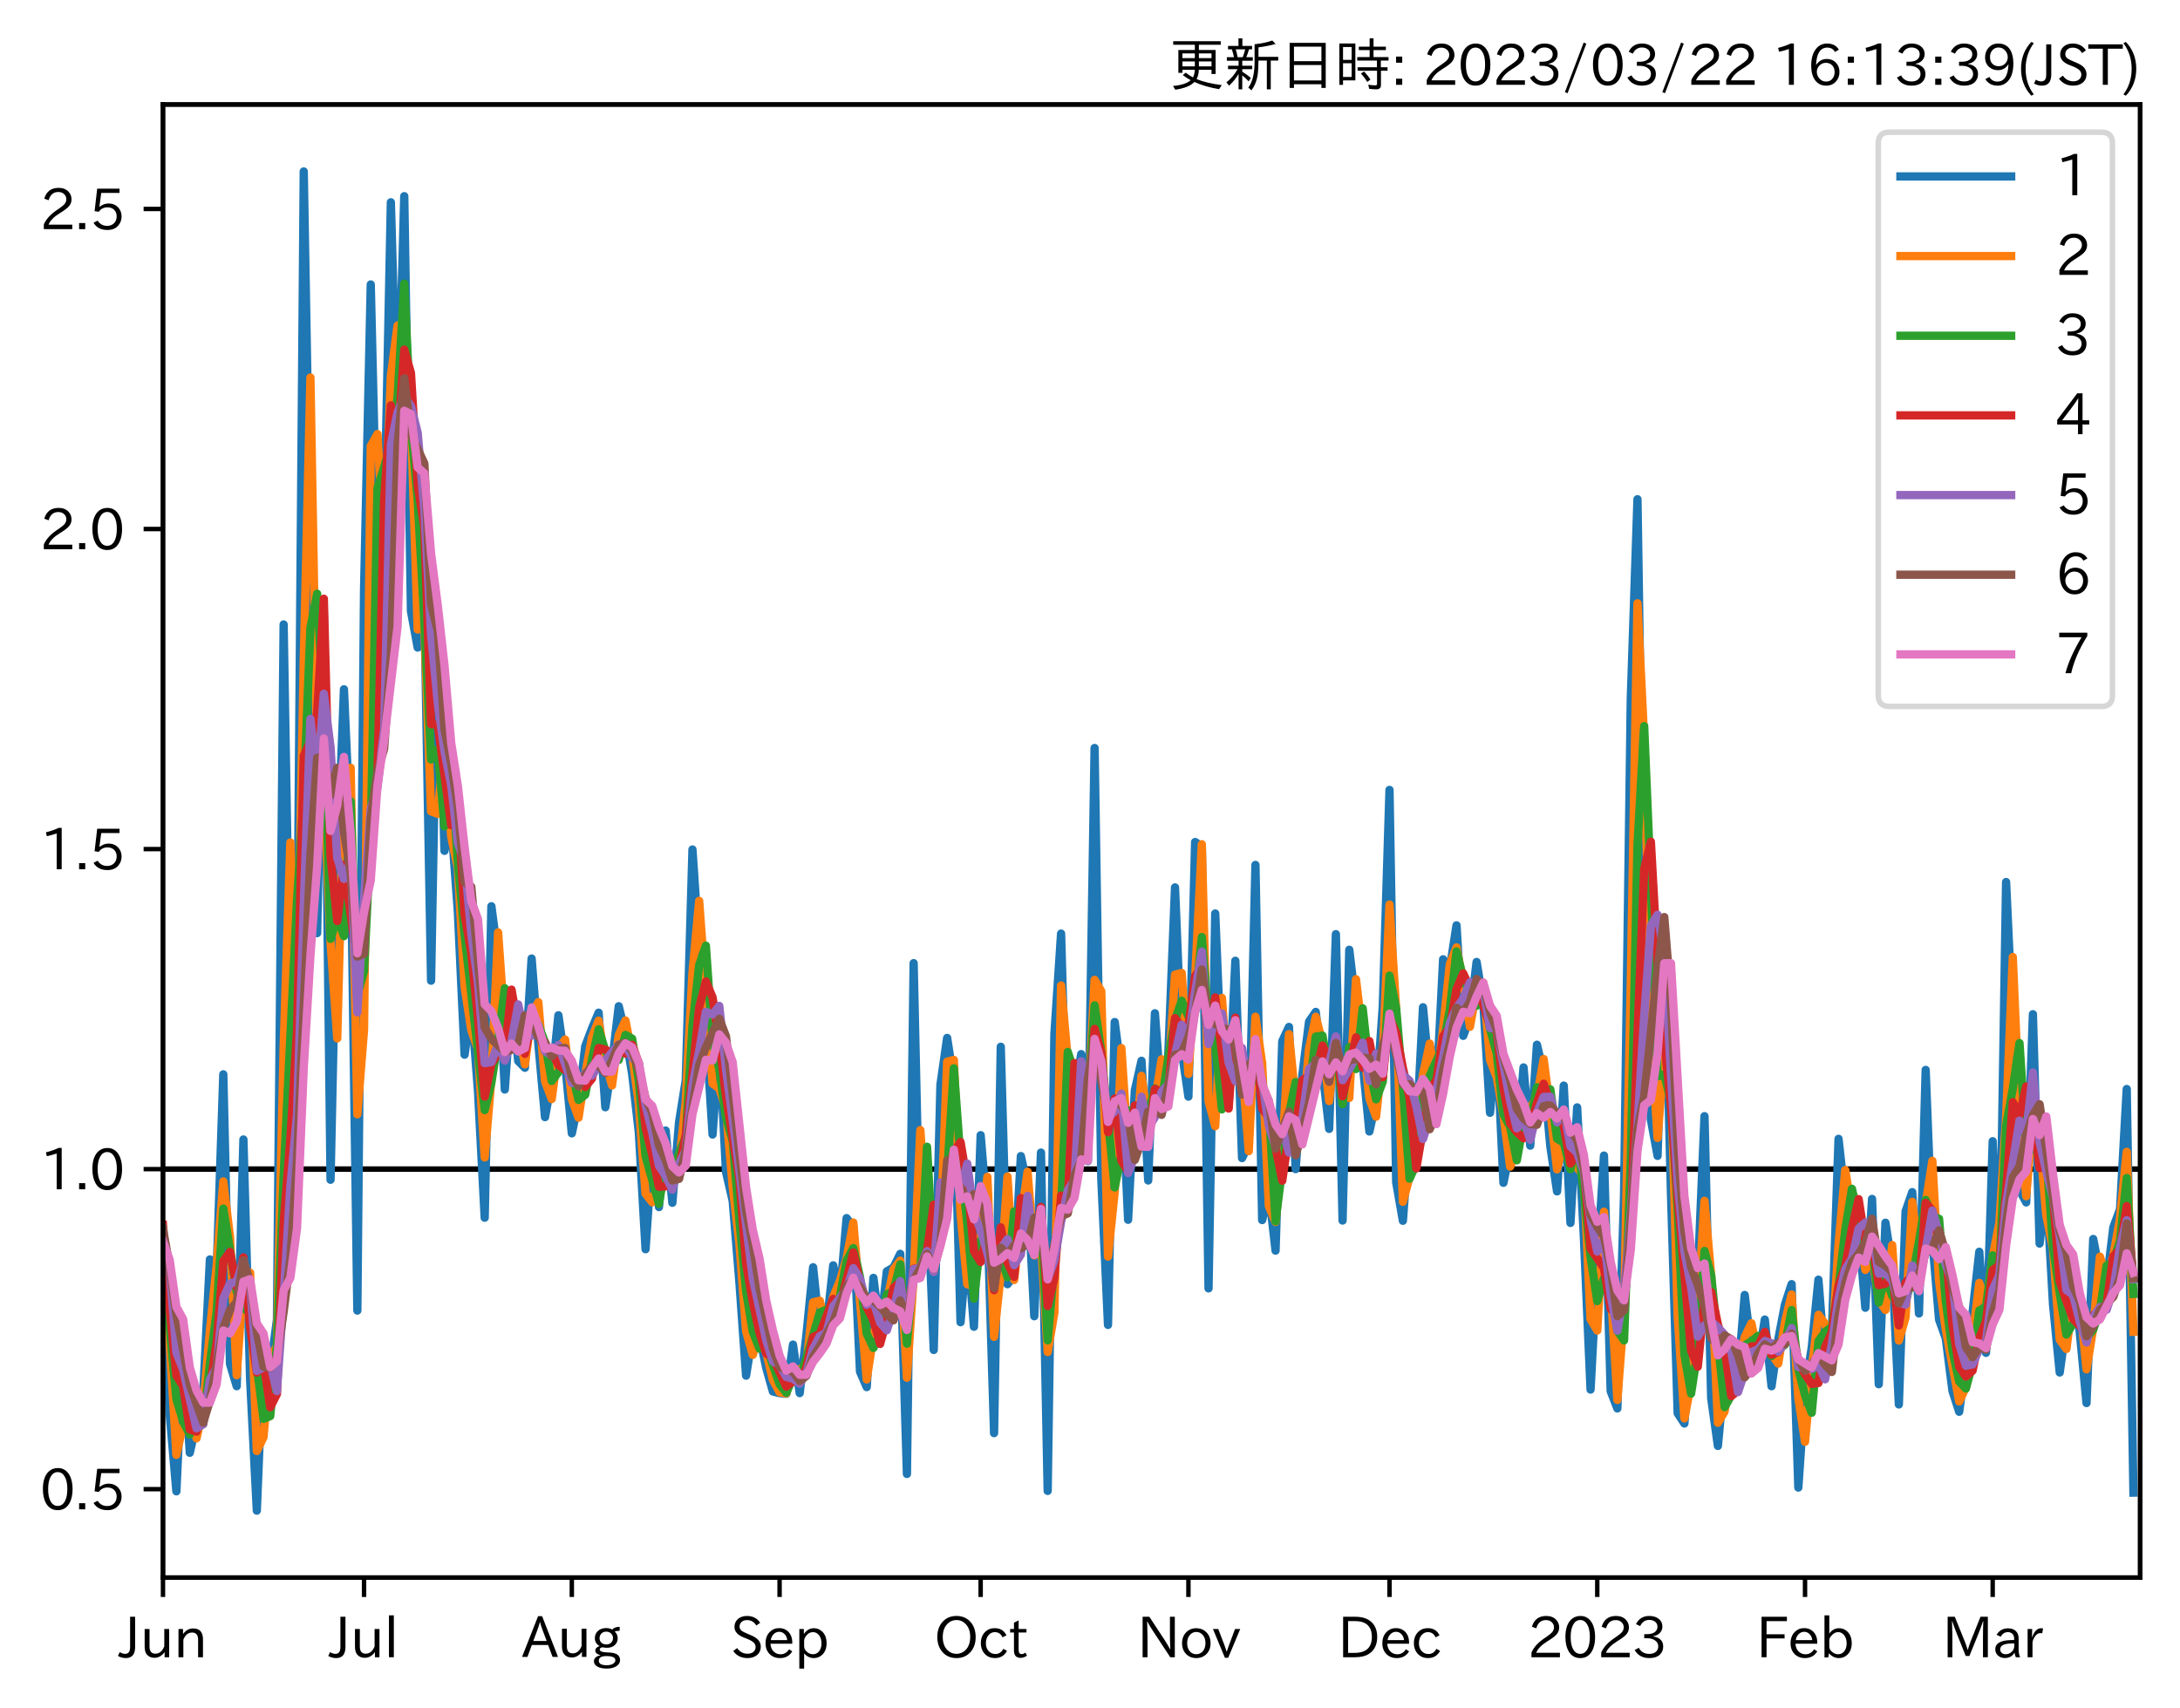 <?xml version="1.0" encoding="utf-8" standalone="no"?>
<!DOCTYPE svg PUBLIC "-//W3C//DTD SVG 1.1//EN"
  "http://www.w3.org/Graphics/SVG/1.1/DTD/svg11.dtd">
<svg xmlns:xlink="http://www.w3.org/1999/xlink" width="393.759pt" height="308.582pt" viewBox="0 0 393.759 308.582" xmlns="http://www.w3.org/2000/svg" version="1.1">
 <defs>
  <style type="text/css">*{stroke-linejoin: round; stroke-linecap: butt}</style>
 </defs>
 <g id="figure_1">
  <g id="patch_1">
   <path d="M 0 308.582 
L 393.759 308.582 
L 393.759 0 
L 0 0 
z
" style="fill: #ffffff"/>
  </g>
  <g id="axes_1">
   <g id="patch_2">
    <path d="M 29.439 284.991 
L 386.559 284.991 
L 386.559 18.879 
L 29.439 18.879 
z
" style="fill: #ffffff"/>
   </g>
   <g id="line2d_1">
    <path d="M 29.439 211.199 
L 386.559 211.199 
" clip-path="url(#pacc7e14161)" style="fill: none; stroke: #000000; stroke-linecap: square"/>
   </g>
   <g id="matplotlib.axis_1">
    <g id="xtick_1">
     <g id="line2d_2">
      <defs>
       <path id="m4d8fbf3f00" d="M 0 0 
L 0 3.5 
" style="stroke: #000000; stroke-width: 0.8"/>
      </defs>
      <g>
       <use xlink:href="#m4d8fbf3f00" x="29.439" y="284.991" style="stroke: #000000; stroke-width: 0.8"/>
      </g>
     </g>
     <g id="text_1">
      <!-- Jun -->
      <g transform="translate(21.499 299.482) scale(0.1 -0.1)">
       <defs>
        <path id="IPAexGothic-4a" d="M 1819 4634 
L 1819 1234 
Q 1819 -31 763 -31 
Q 303 -31 -125 209 
L 84 644 
Q 378 447 694 447 
Q 1250 447 1250 1203 
L 1250 4634 
L 1819 4634 
z
" transform="scale(0.016)"/>
        <path id="IPAexGothic-75" d="M 3284 63 
L 2772 63 
L 2772 644 
Q 2300 0 1625 0 
Q 1072 0 763 375 
Q 519 678 519 1241 
L 519 3250 
L 1069 3250 
L 1069 1259 
Q 1069 466 1734 466 
Q 2406 466 2734 1291 
L 2734 3250 
L 3284 3250 
L 3284 63 
z
" transform="scale(0.016)"/>
        <path id="IPAexGothic-6e" d="M 3328 63 
L 2778 63 
L 2778 2041 
Q 2778 2853 2106 2853 
Q 1428 2853 1113 2041 
L 1113 63 
L 563 63 
L 563 3250 
L 1075 3250 
L 1075 2675 
Q 1525 3316 2222 3316 
Q 3328 3316 3328 2072 
L 3328 63 
z
" transform="scale(0.016)"/>
       </defs>
       <use xlink:href="#IPAexGothic-4a"/>
       <use xlink:href="#IPAexGothic-75" x="37.988"/>
       <use xlink:href="#IPAexGothic-6e" x="98.389"/>
      </g>
     </g>
    </g>
    <g id="xtick_2">
     <g id="line2d_3">
      <g>
       <use xlink:href="#m4d8fbf3f00" x="65.756" y="284.991" style="stroke: #000000; stroke-width: 0.8"/>
      </g>
     </g>
     <g id="text_2">
      <!-- Jul -->
      <g transform="translate(59.487 299.482) scale(0.1 -0.1)">
       <defs>
        <path id="IPAexGothic-6c" d="M 1131 63 
L 581 63 
L 581 4794 
L 1131 4794 
L 1131 63 
z
" transform="scale(0.016)"/>
       </defs>
       <use xlink:href="#IPAexGothic-4a"/>
       <use xlink:href="#IPAexGothic-75" x="37.988"/>
       <use xlink:href="#IPAexGothic-6c" x="98.389"/>
      </g>
     </g>
    </g>
    <g id="xtick_3">
     <g id="line2d_4">
      <g>
       <use xlink:href="#m4d8fbf3f00" x="103.284" y="284.991" style="stroke: #000000; stroke-width: 0.8"/>
      </g>
     </g>
     <g id="text_3">
      <!-- Aug -->
      <g transform="translate(94.302 299.424) scale(0.1 -0.1)">
       <defs>
        <path id="IPAexGothic-41" d="M 4056 63 
L 3444 63 
L 2938 1409 
L 1100 1409 
L 603 63 
L -6 63 
L 1806 4666 
L 2259 4666 
L 4056 63 
z
M 2778 1863 
L 2316 3078 
Q 2125 3588 2028 4000 
L 2009 4000 
Q 1897 3563 1716 3078 
L 1263 1863 
L 2778 1863 
z
" transform="scale(0.016)"/>
        <path id="IPAexGothic-67" d="M 1331 1150 
Q 1006 1122 1006 900 
Q 1006 613 1763 575 
L 2131 556 
Q 3303 497 3303 -294 
Q 3303 -700 2925 -959 
Q 2519 -1253 1794 -1253 
Q 1138 -1253 738 -1028 
Q 353 -809 353 -428 
Q 353 84 1075 247 
L 1075 269 
Q 506 413 506 778 
Q 506 1116 994 1297 
Q 456 1575 456 2181 
Q 456 2650 769 2963 
Q 1128 3322 1738 3322 
Q 2125 3322 2422 3153 
Q 2650 3453 3259 3463 
L 3259 3013 
Q 2838 3003 2703 2938 
Q 3034 2613 3034 2169 
Q 3034 1728 2734 1425 
Q 2400 1094 1813 1094 
Q 1563 1094 1331 1150 
z
M 1734 2919 
Q 1409 2919 1197 2706 
Q 988 2497 988 2181 
Q 988 1872 1184 1684 
Q 1397 1472 1756 1472 
Q 2094 1472 2297 1678 
Q 2503 1881 2503 2203 
Q 2503 2497 2297 2700 
Q 2081 2919 1734 2919 
z
M 1753 159 
Q 903 159 903 -366 
Q 903 -875 1800 -875 
Q 2378 -875 2638 -606 
Q 2772 -481 2772 -313 
Q 2772 159 1753 159 
z
" transform="scale(0.016)"/>
       </defs>
       <use xlink:href="#IPAexGothic-41"/>
       <use xlink:href="#IPAexGothic-75" x="63.721"/>
       <use xlink:href="#IPAexGothic-67" x="124.121"/>
      </g>
     </g>
    </g>
    <g id="xtick_4">
     <g id="line2d_5">
      <g>
       <use xlink:href="#m4d8fbf3f00" x="140.812" y="284.991" style="stroke: #000000; stroke-width: 0.8"/>
      </g>
     </g>
     <g id="text_4">
      <!-- Sep -->
      <g transform="translate(131.937 299.482) scale(0.1 -0.1)">
       <defs>
        <path id="IPAexGothic-53" d="M 2919 3641 
Q 2563 4259 1853 4259 
Q 1453 4259 1213 4009 
Q 1028 3803 1028 3534 
Q 1028 3238 1266 3047 
Q 1444 2913 1984 2688 
L 2200 2597 
Q 2925 2306 3191 1953 
Q 3422 1644 3422 1259 
Q 3422 644 2969 288 
Q 2559 -31 1931 -31 
Q 881 -31 313 766 
L 753 1100 
Q 1203 459 1938 459 
Q 2288 459 2534 625 
Q 2841 847 2841 1216 
Q 2841 1503 2616 1728 
Q 2375 1959 1728 2206 
L 1541 2278 
Q 453 2694 453 3481 
Q 453 4006 806 4347 
Q 1203 4725 1863 4725 
Q 2841 4725 3359 3956 
L 2919 3641 
z
" transform="scale(0.016)"/>
        <path id="IPAexGothic-65" d="M 863 1594 
Q 891 1041 1209 722 
Q 1534 397 1997 397 
Q 2606 397 2963 966 
L 3322 728 
Q 2869 -31 1931 -31 
Q 1222 -31 766 422 
Q 306 884 306 1641 
Q 306 2444 788 2925 
Q 1216 3353 1856 3353 
Q 2459 3353 2866 2956 
Q 3322 2494 3322 1722 
L 3322 1594 
L 863 1594 
z
M 2756 1997 
Q 2709 2431 2450 2681 
Q 2194 2938 1844 2938 
Q 1438 2938 1150 2591 
Q 953 2356 894 1997 
L 2756 1997 
z
" transform="scale(0.016)"/>
        <path id="IPAexGothic-70" d="M 1075 2688 
Q 1525 3341 2206 3341 
Q 2769 3341 3172 2938 
Q 3641 2469 3641 1644 
Q 3641 841 3178 372 
Q 2775 -31 2200 -31 
Q 1569 -31 1106 497 
L 1106 -1216 
L 563 -1216 
L 563 3250 
L 1075 3250 
L 1075 2688 
z
M 1106 1950 
L 1106 1291 
Q 1106 897 1516 600 
Q 1791 403 2106 403 
Q 2469 403 2725 659 
Q 3066 997 3066 1631 
Q 3066 2200 2784 2559 
Q 2503 2900 2100 2900 
Q 1656 2900 1338 2484 
Q 1106 2184 1106 1950 
z
" transform="scale(0.016)"/>
       </defs>
       <use xlink:href="#IPAexGothic-53"/>
       <use xlink:href="#IPAexGothic-65" x="58.496"/>
       <use xlink:href="#IPAexGothic-70" x="115.381"/>
      </g>
     </g>
    </g>
    <g id="xtick_5">
     <g id="line2d_6">
      <g>
       <use xlink:href="#m4d8fbf3f00" x="177.129" y="284.991" style="stroke: #000000; stroke-width: 0.8"/>
      </g>
     </g>
     <g id="text_5">
      <!-- Oct -->
      <g transform="translate(168.694 299.482) scale(0.1 -0.1)">
       <defs>
        <path id="IPAexGothic-4f" d="M 2541 4725 
Q 3456 4725 4044 4138 
Q 4709 3472 4709 2331 
Q 4709 1219 4031 550 
Q 3450 -31 2541 -31 
Q 1638 -31 1056 550 
Q 378 1219 378 2356 
Q 378 3469 1044 4138 
Q 1631 4725 2541 4725 
z
M 2541 4266 
Q 1953 4266 1531 3844 
Q 994 3303 994 2350 
Q 994 1391 1531 863 
Q 1947 447 2541 447 
Q 3131 447 3556 863 
Q 4094 1400 4094 2375 
Q 4094 3297 3550 3844 
Q 3138 4266 2541 4266 
z
" transform="scale(0.016)"/>
        <path id="IPAexGothic-63" d="M 3269 784 
Q 2834 -31 1900 -31 
Q 1228 -31 788 409 
Q 313 891 313 1663 
Q 313 2428 788 2913 
Q 1222 3347 1881 3347 
Q 2813 3347 3206 2541 
L 2763 2309 
Q 2484 2900 1900 2900 
Q 1516 2900 1234 2619 
Q 881 2266 881 1650 
Q 881 1069 1222 728 
Q 1522 428 1956 428 
Q 2547 428 2847 1016 
L 3269 784 
z
" transform="scale(0.016)"/>
        <path id="IPAexGothic-74" d="M 2125 241 
Q 1769 -6 1397 -6 
Q 653 -6 653 831 
L 653 2859 
L 219 2859 
L 219 3250 
L 653 3250 
L 653 3966 
L 1178 4228 
L 1178 3250 
L 2063 3250 
L 2063 2859 
L 1178 2859 
L 1178 906 
Q 1178 416 1513 416 
Q 1738 416 1941 588 
L 2125 241 
z
" transform="scale(0.016)"/>
       </defs>
       <use xlink:href="#IPAexGothic-4f"/>
       <use xlink:href="#IPAexGothic-63" x="79.688"/>
       <use xlink:href="#IPAexGothic-74" x="134.082"/>
      </g>
     </g>
    </g>
    <g id="xtick_6">
     <g id="line2d_7">
      <g>
       <use xlink:href="#m4d8fbf3f00" x="214.657" y="284.991" style="stroke: #000000; stroke-width: 0.8"/>
      </g>
     </g>
     <g id="text_6">
      <!-- Nov -->
      <g transform="translate(205.409 299.482) scale(0.1 -0.1)">
       <defs>
        <path id="IPAexGothic-4e" d="M 4244 63 
L 3731 63 
L 1697 3150 
Q 1466 3500 1141 4097 
L 1116 4097 
L 1128 3797 
Q 1159 2803 1159 2469 
L 1159 63 
L 609 63 
L 609 4634 
L 1366 4634 
L 3113 1978 
Q 3453 1447 3713 966 
L 3738 966 
Q 3694 1897 3694 2469 
L 3694 4634 
L 4244 4634 
L 4244 63 
z
" transform="scale(0.016)"/>
        <path id="IPAexGothic-6f" d="M 1919 3341 
Q 2594 3341 3056 2888 
Q 3531 2413 3531 1638 
Q 3531 888 3066 422 
Q 2609 -31 1919 -31 
Q 1228 -31 781 416 
Q 313 881 313 1656 
Q 313 2413 788 2888 
Q 1241 3341 1919 3341 
z
M 1919 2919 
Q 1519 2919 1241 2631 
Q 888 2278 888 1650 
Q 888 1031 1234 684 
Q 1516 403 1919 403 
Q 2331 403 2609 691 
Q 2956 1038 2956 1672 
Q 2956 2269 2603 2631 
Q 2316 2919 1919 2919 
z
" transform="scale(0.016)"/>
        <path id="IPAexGothic-76" d="M 3103 3250 
L 1747 6 
L 1375 6 
L 25 3250 
L 628 3250 
L 1338 1388 
L 1522 844 
L 1569 703 
L 1588 703 
Q 1641 884 1822 1388 
L 2516 3250 
L 3103 3250 
z
" transform="scale(0.016)"/>
       </defs>
       <use xlink:href="#IPAexGothic-4e"/>
       <use xlink:href="#IPAexGothic-6f" x="75.977"/>
       <use xlink:href="#IPAexGothic-76" x="136.377"/>
      </g>
     </g>
    </g>
    <g id="xtick_7">
     <g id="line2d_8">
      <g>
       <use xlink:href="#m4d8fbf3f00" x="250.975" y="284.991" style="stroke: #000000; stroke-width: 0.8"/>
      </g>
     </g>
     <g id="text_7">
      <!-- Dec -->
      <g transform="translate(241.626 299.482) scale(0.1 -0.1)">
       <defs>
        <path id="IPAexGothic-44" d="M 609 4634 
L 1984 4634 
Q 3159 4634 3791 4050 
Q 4456 3444 4456 2356 
Q 4456 1047 3516 441 
Q 2925 63 1941 63 
L 609 63 
L 609 4634 
z
M 1172 556 
L 1894 556 
Q 3853 556 3853 2356 
Q 3853 4147 1928 4147 
L 1172 4147 
L 1172 556 
z
" transform="scale(0.016)"/>
       </defs>
       <use xlink:href="#IPAexGothic-44"/>
       <use xlink:href="#IPAexGothic-65" x="75.684"/>
       <use xlink:href="#IPAexGothic-63" x="132.568"/>
      </g>
     </g>
    </g>
    <g id="xtick_8">
     <g id="line2d_9">
      <g>
       <use xlink:href="#m4d8fbf3f00" x="288.502" y="284.991" style="stroke: #000000; stroke-width: 0.8"/>
      </g>
     </g>
     <g id="text_8">
      <!-- 2023 -->
      <g transform="translate(275.906 299.482) scale(0.1 -0.1)">
       <defs>
        <path id="IPAexGothic-32" d="M 3659 63 
L 447 63 
L 447 594 
Q 825 1475 1894 2203 
L 2072 2322 
Q 2619 2697 2791 2906 
Q 2988 3153 2988 3444 
Q 2988 3772 2756 4003 
Q 2500 4259 2084 4259 
Q 1250 4259 991 3328 
L 497 3506 
Q 853 4725 2116 4725 
Q 2806 4725 3216 4316 
Q 3575 3947 3575 3425 
Q 3575 3038 3344 2722 
Q 3131 2416 2366 1938 
L 2231 1856 
Q 1256 1253 978 569 
L 3659 569 
L 3659 63 
z
" transform="scale(0.016)"/>
        <path id="IPAexGothic-30" d="M 2038 4725 
Q 2881 4725 3334 3944 
Q 3694 3325 3694 2344 
Q 3694 1372 3334 741 
Q 2888 -31 2016 -31 
Q 1147 -31 700 741 
Q 341 1372 341 2350 
Q 341 3713 1000 4334 
Q 1419 4725 2038 4725 
z
M 2016 4266 
Q 1516 4266 1228 3759 
Q 934 3247 934 2344 
Q 934 1456 1222 947 
Q 1513 447 2016 447 
Q 2619 447 2909 1153 
Q 3100 1622 3100 2375 
Q 3100 3256 2806 3759 
Q 2509 4266 2016 4266 
z
" transform="scale(0.016)"/>
        <path id="IPAexGothic-33" d="M 2381 2419 
Q 3506 2216 3506 1278 
Q 3506 716 3128 356 
Q 2709 -31 1944 -31 
Q 797 -31 288 881 
L 756 1131 
Q 1109 441 1938 441 
Q 2425 441 2694 691 
Q 2950 928 2950 1291 
Q 2950 1719 2566 1978 
Q 2216 2213 1644 2213 
L 1363 2213 
L 1363 2669 
L 1656 2669 
Q 2231 2669 2534 2888 
Q 2859 3119 2859 3509 
Q 2859 3934 2494 4138 
Q 2259 4278 1931 4278 
Q 1238 4278 903 3578 
L 434 3803 
Q 897 4725 1938 4725 
Q 2597 4725 3006 4394 
Q 3416 4069 3416 3534 
Q 3416 3028 3019 2706 
Q 2763 2500 2381 2444 
L 2381 2419 
z
" transform="scale(0.016)"/>
       </defs>
       <use xlink:href="#IPAexGothic-32"/>
       <use xlink:href="#IPAexGothic-30" x="62.988"/>
       <use xlink:href="#IPAexGothic-32" x="125.977"/>
       <use xlink:href="#IPAexGothic-33" x="188.965"/>
      </g>
     </g>
    </g>
    <g id="xtick_9">
     <g id="line2d_10">
      <g>
       <use xlink:href="#m4d8fbf3f00" x="326.03" y="284.991" style="stroke: #000000; stroke-width: 0.8"/>
      </g>
     </g>
     <g id="text_9">
      <!-- Feb -->
      <g transform="translate(317.207 299.482) scale(0.1 -0.1)">
       <defs>
        <path id="IPAexGothic-46" d="M 3469 4141 
L 1172 4141 
L 1172 2656 
L 3206 2656 
L 3206 2188 
L 1172 2188 
L 1172 63 
L 609 63 
L 609 4634 
L 3469 4634 
L 3469 4141 
z
" transform="scale(0.016)"/>
        <path id="IPAexGothic-62" d="M 1125 2731 
Q 1550 3341 2219 3341 
Q 2788 3341 3191 2938 
Q 3659 2469 3659 1644 
Q 3659 838 3191 372 
Q 2788 -31 2206 -31 
Q 1559 -31 1088 516 
L 1009 44 
L 581 44 
L 581 4794 
L 1125 4794 
L 1125 2731 
z
M 1125 1997 
L 1125 1253 
Q 1125 888 1528 600 
Q 1803 403 2119 403 
Q 2488 403 2744 659 
Q 3084 1009 3084 1631 
Q 3084 2194 2803 2553 
Q 2525 2900 2125 2900 
Q 1759 2900 1438 2578 
Q 1125 2266 1125 1997 
z
" transform="scale(0.016)"/>
       </defs>
       <use xlink:href="#IPAexGothic-46"/>
       <use xlink:href="#IPAexGothic-65" x="57.178"/>
       <use xlink:href="#IPAexGothic-62" x="114.062"/>
      </g>
     </g>
    </g>
    <g id="xtick_10">
     <g id="line2d_11">
      <g>
       <use xlink:href="#m4d8fbf3f00" x="359.926" y="284.991" style="stroke: #000000; stroke-width: 0.8"/>
      </g>
     </g>
     <g id="text_10">
      <!-- Mar -->
      <g transform="translate(350.817 299.482) scale(0.1 -0.1)">
       <defs>
        <path id="IPAexGothic-4d" d="M 5147 63 
L 4597 63 
L 4597 2534 
Q 4597 3281 4634 4134 
L 4609 4134 
Q 4356 3409 4066 2675 
L 3066 209 
L 2650 209 
L 1641 2725 
Q 1328 3506 1128 4141 
L 1103 4141 
Q 1141 3131 1141 2553 
L 1141 63 
L 609 63 
L 609 4634 
L 1416 4634 
L 2503 1944 
Q 2697 1472 2869 906 
L 2888 906 
Q 3028 1416 3234 1931 
L 4316 4634 
L 5147 4634 
L 5147 63 
z
" transform="scale(0.016)"/>
        <path id="IPAexGothic-61" d="M 3156 63 
L 2672 63 
Q 2559 303 2531 556 
L 2509 556 
Q 2147 -25 1428 -25 
Q 934 -25 622 288 
Q 347 563 347 959 
Q 347 1947 2050 1997 
L 2478 2009 
L 2478 2175 
Q 2478 2509 2288 2700 
Q 2088 2900 1775 2900 
Q 1238 2900 969 2378 
L 494 2597 
Q 938 3328 1788 3328 
Q 2375 3328 2691 3000 
Q 2984 2706 2984 2169 
L 2984 997 
Q 2984 400 3156 63 
z
M 2491 1625 
L 2141 1619 
Q 903 1591 903 953 
Q 903 728 1050 581 
Q 1231 403 1525 403 
Q 1934 403 2234 703 
Q 2491 969 2491 1344 
L 2491 1625 
z
" transform="scale(0.016)"/>
        <path id="IPAexGothic-72" d="M 2309 3316 
L 2213 2769 
Q 2106 2791 2022 2791 
Q 1653 2791 1413 2444 
Q 1113 2006 1113 1675 
L 1113 63 
L 563 63 
L 563 3250 
L 1081 3250 
L 1056 2303 
L 1069 2303 
Q 1422 3341 2097 3341 
Q 2206 3341 2309 3316 
z
" transform="scale(0.016)"/>
       </defs>
       <use xlink:href="#IPAexGothic-4d"/>
       <use xlink:href="#IPAexGothic-61" x="90.186"/>
       <use xlink:href="#IPAexGothic-72" x="145.166"/>
      </g>
     </g>
    </g>
   </g>
   <g id="matplotlib.axis_2">
    <g id="ytick_1">
     <g id="line2d_12">
      <defs>
       <path id="m87bde525c5" d="M 0 0 
L -3.5 0 
" style="stroke: #000000; stroke-width: 0.8"/>
      </defs>
      <g>
       <use xlink:href="#m87bde525c5" x="29.439" y="269.015" style="stroke: #000000; stroke-width: 0.8"/>
      </g>
     </g>
     <g id="text_11">
      <!-- 0.5 -->
      <g transform="translate(7.2 272.76) scale(0.1 -0.1)">
       <defs>
        <path id="IPAexGothic-2e" d="M 1184 63 
L 494 63 
L 494 753 
L 1184 753 
L 1184 63 
z
" transform="scale(0.016)"/>
        <path id="IPAexGothic-35" d="M 1178 2603 
Q 1634 2963 2172 2963 
Q 2816 2963 3241 2528 
Q 3638 2113 3638 1497 
Q 3638 938 3297 513 
Q 2869 -31 2031 -31 
Q 959 -31 469 784 
L 938 1028 
Q 1309 434 2013 434 
Q 2466 434 2769 716 
Q 3081 1013 3081 1503 
Q 3081 1966 2806 2241 
Q 2519 2528 2056 2528 
Q 1406 2528 1072 2028 
L 591 2091 
L 884 4634 
L 3406 4634 
L 3406 4153 
L 1341 4153 
L 1134 2603 
L 1178 2603 
z
" transform="scale(0.016)"/>
       </defs>
       <use xlink:href="#IPAexGothic-30"/>
       <use xlink:href="#IPAexGothic-2e" x="62.988"/>
       <use xlink:href="#IPAexGothic-35" x="89.404"/>
      </g>
     </g>
    </g>
    <g id="ytick_2">
     <g id="line2d_13">
      <g>
       <use xlink:href="#m87bde525c5" x="29.439" y="211.199" style="stroke: #000000; stroke-width: 0.8"/>
      </g>
     </g>
     <g id="text_12">
      <!-- 1.0 -->
      <g transform="translate(7.2 214.944) scale(0.1 -0.1)">
       <defs>
        <path id="IPAexGothic-31" d="M 2463 63 
L 1900 63 
L 1900 4103 
Q 1372 3922 788 3797 
L 684 4231 
Q 1519 4441 2106 4731 
L 2463 4731 
L 2463 63 
z
" transform="scale(0.016)"/>
       </defs>
       <use xlink:href="#IPAexGothic-31"/>
       <use xlink:href="#IPAexGothic-2e" x="62.988"/>
       <use xlink:href="#IPAexGothic-30" x="89.404"/>
      </g>
     </g>
    </g>
    <g id="ytick_3">
     <g id="line2d_14">
      <g>
       <use xlink:href="#m87bde525c5" x="29.439" y="153.383" style="stroke: #000000; stroke-width: 0.8"/>
      </g>
     </g>
     <g id="text_13">
      <!-- 1.5 -->
      <g transform="translate(7.2 157.129) scale(0.1 -0.1)">
       <use xlink:href="#IPAexGothic-31"/>
       <use xlink:href="#IPAexGothic-2e" x="62.988"/>
       <use xlink:href="#IPAexGothic-35" x="89.404"/>
      </g>
     </g>
    </g>
    <g id="ytick_4">
     <g id="line2d_15">
      <g>
       <use xlink:href="#m87bde525c5" x="29.439" y="95.568" style="stroke: #000000; stroke-width: 0.8"/>
      </g>
     </g>
     <g id="text_14">
      <!-- 2.0 -->
      <g transform="translate(7.2 99.313) scale(0.1 -0.1)">
       <use xlink:href="#IPAexGothic-32"/>
       <use xlink:href="#IPAexGothic-2e" x="62.988"/>
       <use xlink:href="#IPAexGothic-30" x="89.404"/>
      </g>
     </g>
    </g>
    <g id="ytick_5">
     <g id="line2d_16">
      <g>
       <use xlink:href="#m87bde525c5" x="29.439" y="37.752" style="stroke: #000000; stroke-width: 0.8"/>
      </g>
     </g>
     <g id="text_15">
      <!-- 2.5 -->
      <g transform="translate(7.2 41.498) scale(0.1 -0.1)">
       <use xlink:href="#IPAexGothic-32"/>
       <use xlink:href="#IPAexGothic-2e" x="62.988"/>
       <use xlink:href="#IPAexGothic-35" x="89.404"/>
      </g>
     </g>
    </g>
   </g>
   <g id="line2d_17">
    <path d="M 29.439 227.412 
L 30.65 255.472 
L 31.86 269.406 
L 33.071 242.946 
L 34.281 262.441 
L 36.703 251.639 
L 37.913 227.515 
L 39.124 229.941 
L 40.334 194.078 
L 41.545 246.404 
L 42.755 250.412 
L 43.966 205.847 
L 45.177 249.191 
L 46.387 272.895 
L 47.598 243.091 
L 48.808 247.56 
L 50.019 238.429 
L 51.229 112.81 
L 52.44 184.323 
L 53.651 181.499 
L 54.861 30.975 
L 57.282 168.571 
L 58.493 110.868 
L 59.703 213.126 
L 60.914 156.294 
L 62.125 124.518 
L 63.335 151.875 
L 64.546 236.752 
L 65.756 106.655 
L 66.967 51.387 
L 68.178 102.788 
L 69.388 95.926 
L 70.599 36.543 
L 71.809 79.378 
L 73.02 35.44 
L 74.23 110.397 
L 75.441 116.98 
L 76.652 109.726 
L 77.862 177.161 
L 79.073 110.815 
L 80.283 153.702 
L 81.494 148.461 
L 82.704 164.812 
L 83.915 190.526 
L 85.126 181.526 
L 86.336 197.097 
L 87.547 219.977 
L 88.757 163.71 
L 89.968 173.022 
L 91.178 196.818 
L 92.389 179.527 
L 93.6 191.661 
L 94.81 192.888 
L 96.021 173.159 
L 97.231 188.502 
L 98.442 201.809 
L 99.652 195.198 
L 100.863 183.412 
L 102.074 192.047 
L 103.284 204.738 
L 104.495 199.026 
L 105.705 189.017 
L 106.916 185.81 
L 108.127 182.942 
L 109.337 200.02 
L 110.548 192.032 
L 111.758 181.775 
L 112.969 186.871 
L 114.179 193.984 
L 115.39 204.601 
L 116.601 225.669 
L 117.811 207.99 
L 119.022 218.057 
L 120.232 204.233 
L 121.443 217.282 
L 122.653 202.721 
L 123.864 195.142 
L 125.075 153.461 
L 126.285 171.531 
L 127.496 185.829 
L 128.706 204.95 
L 129.917 187.736 
L 131.127 211.671 
L 132.338 216.921 
L 133.549 231.588 
L 134.759 248.51 
L 135.97 240.826 
L 137.18 241.3 
L 138.391 247.073 
L 139.602 251.368 
L 140.812 251.669 
L 142.023 251.785 
L 143.233 242.9 
L 144.444 251.663 
L 145.654 241.186 
L 146.865 228.93 
L 148.076 240.67 
L 149.286 239.69 
L 150.497 228.587 
L 151.707 234.115 
L 152.918 220.054 
L 154.128 221.634 
L 155.339 247.789 
L 156.55 250.578 
L 157.76 230.848 
L 158.971 240.571 
L 160.181 229.668 
L 161.392 228.965 
L 162.602 226.507 
L 163.813 266.268 
L 165.024 173.995 
L 166.234 228.352 
L 167.445 212.968 
L 168.655 243.864 
L 169.866 195.951 
L 171.076 187.501 
L 172.287 195.33 
L 173.498 238.856 
L 174.708 224.564 
L 175.919 239.675 
L 177.129 205.067 
L 178.34 219.658 
L 179.551 258.894 
L 180.761 189.096 
L 181.972 231.989 
L 183.182 230.452 
L 184.393 208.849 
L 185.603 214.413 
L 186.814 237.775 
L 188.025 208.216 
L 189.235 269.329 
L 190.446 186.857 
L 191.656 168.653 
L 192.867 211.199 
L 194.077 197.903 
L 195.288 190.428 
L 196.499 209.746 
L 197.709 135.124 
L 198.92 212.926 
L 200.13 239.344 
L 201.341 184.632 
L 202.551 193.893 
L 203.762 220.352 
L 204.973 197.002 
L 206.183 191.634 
L 207.394 213.254 
L 208.604 183.049 
L 209.815 199.198 
L 211.026 190.347 
L 212.236 160.31 
L 213.447 189.784 
L 214.657 198.104 
L 215.868 152.111 
L 217.078 152.92 
L 218.289 232.748 
L 219.5 165.024 
L 220.71 194.086 
L 221.921 199.838 
L 223.131 173.565 
L 224.342 209.205 
L 225.552 206.691 
L 226.763 156.25 
L 227.974 220.403 
L 229.184 215.285 
L 230.395 225.924 
L 231.605 188.099 
L 232.816 185.512 
L 234.026 211.199 
L 235.237 194.16 
L 236.448 184.552 
L 237.658 182.799 
L 240.079 203.93 
L 241.29 168.757 
L 242.5 220.491 
L 243.711 171.577 
L 246.132 192.116 
L 247.343 204.403 
L 248.553 198.988 
L 249.764 181.777 
L 250.975 142.697 
L 252.185 213.581 
L 253.396 220.53 
L 254.606 204.081 
L 255.817 205.292 
L 257.027 181.962 
L 258.238 194.794 
L 259.449 197.433 
L 260.659 173.296 
L 261.87 175.045 
L 263.08 167.162 
L 264.291 187.121 
L 265.501 183.834 
L 266.712 173.778 
L 267.923 181.239 
L 269.133 201.02 
L 270.344 187.829 
L 271.554 213.669 
L 272.765 207.769 
L 273.975 207.295 
L 275.186 192.832 
L 276.397 206.958 
L 277.607 188.728 
L 278.818 193.851 
L 280.028 207.103 
L 281.239 215.224 
L 282.45 196.114 
L 283.66 220.92 
L 284.871 200.047 
L 286.081 223.444 
L 287.292 251.025 
L 288.502 228.181 
L 289.713 208.755 
L 290.924 251.311 
L 292.134 254.432 
L 293.345 215.743 
L 294.555 126.299 
L 295.766 90.185 
L 296.976 169.011 
L 298.187 202.233 
L 299.398 208.81 
L 300.608 167.736 
L 301.819 215.685 
L 303.029 255.305 
L 304.24 257.151 
L 305.45 241.911 
L 306.661 230.364 
L 307.872 201.639 
L 309.082 252.591 
L 310.293 261.203 
L 311.503 248.191 
L 312.714 245.888 
L 313.924 248.529 
L 315.135 233.938 
L 316.346 243.874 
L 317.556 245.699 
L 318.767 238.379 
L 319.977 250.422 
L 321.188 242.025 
L 322.399 235.68 
L 323.609 231.978 
L 324.82 268.726 
L 326.03 251.01 
L 327.241 243.448 
L 328.451 231.174 
L 329.662 246.471 
L 330.873 240.806 
L 332.083 205.73 
L 333.294 216.742 
L 334.504 221.239 
L 335.715 222.05 
L 336.925 236.244 
L 338.136 216.588 
L 339.347 250.057 
L 340.557 220.887 
L 341.768 228.8 
L 342.978 253.713 
L 344.189 218.851 
L 345.399 215.358 
L 346.61 237.28 
L 347.821 193.279 
L 349.031 224.105 
L 350.242 238.38 
L 351.452 241.772 
L 352.663 251.27 
L 353.874 255.032 
L 356.295 237.066 
L 357.505 226.13 
L 358.716 244.387 
L 359.926 206.158 
L 361.137 233.766 
L 362.348 159.337 
L 363.558 185.328 
L 364.769 214.963 
L 365.979 217.212 
L 367.19 183.218 
L 368.4 224.646 
L 369.611 214.214 
L 370.822 235.629 
L 372.032 247.937 
L 373.243 239.212 
L 374.453 229.202 
L 375.664 240.777 
L 376.874 253.458 
L 378.085 223.824 
L 379.296 230.111 
L 380.506 231.751 
L 381.717 221.725 
L 382.927 218.439 
L 384.138 196.729 
L 385.348 269.645 
L 385.348 269.645 
" clip-path="url(#pacc7e14161)" style="fill: none; stroke: #1f77b4; stroke-width: 1.5; stroke-linecap: square"/>
   </g>
   <g id="line2d_18">
    <path d="M 29.439 230.93 
L 30.65 242.602 
L 31.86 262.817 
L 33.071 257.426 
L 34.281 253.337 
L 35.492 259.836 
L 36.703 254.434 
L 37.913 240.415 
L 39.124 228.735 
L 40.334 213.418 
L 41.545 223.502 
L 42.755 248.433 
L 43.966 230.677 
L 45.177 229.913 
L 46.387 262.12 
L 47.598 259.625 
L 48.808 245.356 
L 50.019 243.119 
L 51.229 189.282 
L 52.44 152.19 
L 53.651 182.918 
L 54.861 119.473 
L 56.072 68.197 
L 57.282 137.67 
L 58.493 141.957 
L 59.703 170.127 
L 60.914 187.58 
L 62.125 141.084 
L 63.335 138.693 
L 64.546 201.293 
L 65.756 186 
L 66.967 80.567 
L 68.178 78.414 
L 69.388 99.383 
L 70.599 67.932 
L 71.809 58.815 
L 73.02 58.306 
L 74.23 75.699 
L 75.441 113.714 
L 76.652 113.384 
L 77.862 146.57 
L 79.073 147.022 
L 80.283 133.444 
L 81.494 151.101 
L 82.704 156.833 
L 83.915 178.224 
L 85.126 186.098 
L 86.336 189.532 
L 87.547 209.091 
L 88.757 194.808 
L 89.968 168.435 
L 91.178 185.419 
L 92.389 188.442 
L 93.6 185.725 
L 94.81 192.276 
L 96.021 183.362 
L 97.231 181.032 
L 98.442 195.324 
L 99.652 198.546 
L 100.863 189.431 
L 102.074 187.797 
L 103.284 198.549 
L 104.495 201.914 
L 105.705 194.115 
L 106.916 187.422 
L 108.127 184.383 
L 109.337 191.751 
L 110.548 196.087 
L 111.758 186.998 
L 112.969 184.346 
L 114.179 190.474 
L 115.39 199.403 
L 116.601 215.633 
L 117.811 217.185 
L 119.022 213.135 
L 120.232 211.352 
L 121.443 210.941 
L 122.653 210.229 
L 123.864 198.987 
L 125.075 175.732 
L 126.285 162.745 
L 128.706 195.738 
L 129.917 196.627 
L 131.127 200.268 
L 132.338 214.327 
L 133.549 224.517 
L 134.759 240.462 
L 135.97 244.758 
L 137.18 241.063 
L 138.391 244.236 
L 139.602 249.25 
L 140.812 251.519 
L 142.023 251.727 
L 143.233 247.467 
L 144.444 247.402 
L 145.654 246.596 
L 146.865 235.263 
L 148.076 234.987 
L 149.286 240.182 
L 150.497 234.305 
L 151.707 231.391 
L 152.918 227.332 
L 154.128 220.847 
L 156.55 249.196 
L 157.76 241.28 
L 158.971 235.839 
L 160.181 235.282 
L 161.392 229.317 
L 162.602 227.744 
L 163.813 248.883 
L 165.024 230.621 
L 166.234 204.148 
L 167.445 220.939 
L 168.655 229.636 
L 169.866 222.626 
L 171.076 191.792 
L 172.287 191.472 
L 173.498 219.272 
L 174.708 231.979 
L 175.919 232.421 
L 177.129 223.814 
L 178.34 212.595 
L 179.551 241.502 
L 180.761 230.098 
L 181.972 212.537 
L 183.182 231.223 
L 184.393 220.196 
L 185.603 211.665 
L 186.814 226.774 
L 188.025 224.053 
L 189.235 244.244 
L 190.446 237.116 
L 191.656 178.033 
L 194.077 204.732 
L 195.288 194.218 
L 196.499 200.456 
L 197.709 177.011 
L 198.92 179.06 
L 200.13 227.005 
L 201.341 215.294 
L 202.551 189.34 
L 203.762 207.855 
L 204.973 209.255 
L 206.183 194.345 
L 207.394 202.915 
L 208.604 199.041 
L 209.815 191.364 
L 211.026 194.847 
L 212.236 176.075 
L 213.447 175.764 
L 214.657 194.009 
L 215.868 176.86 
L 217.078 152.516 
L 218.289 198.917 
L 219.5 203.449 
L 220.71 180.274 
L 221.921 196.994 
L 223.131 187.319 
L 224.342 192.563 
L 225.552 207.955 
L 226.763 183.675 
L 227.974 192.092 
L 229.184 217.874 
L 230.395 220.738 
L 231.605 208.514 
L 232.816 186.811 
L 234.026 198.999 
L 235.237 202.972 
L 236.448 189.44 
L 237.658 183.678 
L 238.869 188.335 
L 240.079 198.897 
L 241.29 187.449 
L 242.5 197.18 
L 243.711 198.341 
L 244.922 176.895 
L 246.132 187.164 
L 247.343 198.406 
L 248.553 201.725 
L 249.764 190.654 
L 250.975 163.401 
L 252.185 182.425 
L 253.396 217.11 
L 254.606 212.601 
L 255.817 204.688 
L 257.027 194.139 
L 258.238 188.527 
L 259.449 196.12 
L 260.659 185.88 
L 261.87 174.173 
L 263.08 171.154 
L 264.291 177.474 
L 265.501 185.487 
L 266.712 178.892 
L 267.923 177.555 
L 269.133 191.49 
L 270.344 194.589 
L 271.554 201.413 
L 272.765 210.756 
L 273.975 207.532 
L 275.186 200.27 
L 276.397 200.092 
L 277.607 198.166 
L 278.818 191.314 
L 280.028 200.651 
L 281.239 211.235 
L 282.45 206.046 
L 283.66 209.169 
L 284.871 210.953 
L 286.081 212.342 
L 287.292 238.302 
L 288.502 240.354 
L 289.713 218.904 
L 290.924 232.401 
L 292.134 252.888 
L 293.345 237.15 
L 294.555 177.578 
L 295.766 108.989 
L 296.976 133.576 
L 298.187 186.603 
L 299.398 205.566 
L 300.608 189.804 
L 301.819 193.855 
L 303.029 237.669 
L 304.24 256.234 
L 305.45 249.907 
L 306.661 236.321 
L 307.872 216.936 
L 309.082 230.425 
L 310.293 257.03 
L 311.503 254.991 
L 312.714 247.048 
L 313.924 247.219 
L 315.135 241.545 
L 316.346 239.046 
L 317.556 244.792 
L 318.767 242.118 
L 319.977 244.621 
L 321.188 246.333 
L 322.399 238.91 
L 323.609 233.847 
L 324.82 252.592 
L 326.03 260.457 
L 327.241 247.319 
L 328.451 237.522 
L 329.662 239.155 
L 330.873 243.687 
L 332.083 224.764 
L 333.294 211.367 
L 334.504 219.014 
L 335.715 221.645 
L 336.925 229.405 
L 338.136 226.898 
L 339.347 234.832 
L 340.557 236.644 
L 341.768 224.92 
L 342.978 242.168 
L 344.189 237.975 
L 345.399 217.118 
L 346.61 226.918 
L 347.821 217.471 
L 349.031 209.702 
L 350.242 231.509 
L 351.452 240.093 
L 353.874 253.175 
L 355.084 250.621 
L 356.295 241.618 
L 357.505 231.755 
L 358.716 235.715 
L 359.926 227.087 
L 361.137 220.857 
L 362.348 201.979 
L 363.558 172.88 
L 364.769 201.015 
L 365.979 216.093 
L 367.19 201.361 
L 368.4 205.69 
L 369.611 219.556 
L 370.822 225.485 
L 372.032 242.006 
L 373.243 243.689 
L 374.453 234.342 
L 375.664 235.172 
L 376.874 247.37 
L 378.085 239.894 
L 379.296 227.017 
L 380.506 230.935 
L 381.717 226.864 
L 382.927 220.094 
L 384.138 208.079 
L 385.348 240.576 
L 385.348 240.576 
" clip-path="url(#pacc7e14161)" style="fill: none; stroke: #ff7f0e; stroke-width: 1.5; stroke-linecap: square"/>
   </g>
   <g id="line2d_19">
    <path d="M 29.439 229.123 
L 30.65 239.928 
L 31.86 252.699 
L 33.071 256.78 
L 34.281 259.139 
L 35.492 254.622 
L 36.703 257.208 
L 37.913 246.388 
L 39.124 237.056 
L 40.334 218.326 
L 42.755 233.387 
L 43.966 236.234 
L 45.177 237.293 
L 47.598 256.313 
L 48.808 255.823 
L 50.019 243.109 
L 51.229 212.365 
L 53.651 162.563 
L 54.861 143.841 
L 56.072 113.406 
L 57.282 107.257 
L 58.493 129.128 
L 59.703 169.61 
L 60.914 165.646 
L 62.125 169.116 
L 63.335 144.753 
L 64.546 179.648 
L 65.756 175.438 
L 66.967 150.711 
L 68.178 88.209 
L 69.388 84.394 
L 70.599 80.115 
L 71.809 71.805 
L 73.02 51.239 
L 74.23 76.932 
L 75.441 90.291 
L 76.652 112.393 
L 77.862 137.202 
L 79.073 135.363 
L 80.283 149.277 
L 81.494 138.585 
L 82.704 155.796 
L 83.915 168.9 
L 87.547 200.539 
L 88.757 195.575 
L 89.968 187.912 
L 91.178 178.525 
L 92.389 183.482 
L 93.6 189.524 
L 94.81 188.154 
L 96.021 186.184 
L 97.231 185.096 
L 98.442 188.316 
L 99.652 195.282 
L 100.863 193.688 
L 102.074 190.309 
L 103.284 193.69 
L 104.495 198.708 
L 105.705 197.755 
L 106.916 191.403 
L 108.127 185.945 
L 109.337 189.799 
L 110.548 191.845 
L 111.758 191.481 
L 112.969 186.956 
L 114.179 187.634 
L 115.39 195.356 
L 116.601 208.84 
L 119.022 217.477 
L 120.232 210.242 
L 121.443 213.363 
L 122.653 208.263 
L 123.864 205.402 
L 125.075 185.324 
L 126.285 174.344 
L 127.496 170.831 
L 128.706 188.12 
L 129.917 193.123 
L 131.127 201.849 
L 132.338 206.082 
L 133.549 220.403 
L 134.759 233.237 
L 135.97 240.584 
L 137.18 243.621 
L 138.391 243.115 
L 140.812 250.065 
L 142.023 251.608 
L 143.233 248.893 
L 144.444 248.891 
L 145.654 245.382 
L 148.076 237.102 
L 149.286 236.583 
L 150.497 236.477 
L 151.707 234.242 
L 152.918 227.752 
L 154.128 225.468 
L 155.339 230.719 
L 156.55 240.922 
L 157.76 243.507 
L 158.971 241.044 
L 160.181 233.827 
L 161.392 233.223 
L 162.602 228.389 
L 163.813 242.74 
L 165.024 229.269 
L 166.234 229.871 
L 167.445 207.161 
L 168.655 229.21 
L 169.866 219.501 
L 171.076 212.031 
L 172.287 192.982 
L 173.498 209.581 
L 174.708 221.066 
L 175.919 234.617 
L 177.129 224.065 
L 178.34 222.447 
L 179.551 230.765 
L 180.761 226.736 
L 181.972 230.732 
L 183.182 218.851 
L 184.393 224.281 
L 185.603 218.302 
L 186.814 221.124 
L 188.025 220.935 
L 189.235 242.142 
L 190.446 228.364 
L 191.656 218.449 
L 192.867 190.03 
L 194.077 193.727 
L 195.288 200.139 
L 196.499 199.611 
L 197.709 181.624 
L 198.92 190.092 
L 201.341 214.51 
L 202.551 208.573 
L 203.762 200.569 
L 204.973 204.342 
L 206.183 203.653 
L 207.394 200.974 
L 208.604 196.618 
L 209.815 199.093 
L 211.026 191.026 
L 212.236 184.214 
L 213.447 180.79 
L 214.657 183.611 
L 215.868 181.298 
L 217.078 169.271 
L 218.289 184.906 
L 219.5 188.492 
L 220.71 200.403 
L 221.921 187.109 
L 223.131 189.612 
L 224.342 195.033 
L 225.552 197.447 
L 226.763 192.748 
L 227.974 197.145 
L 229.184 200.314 
L 230.395 220.626 
L 232.816 201.296 
L 234.026 195.464 
L 235.237 197.406 
L 236.448 197.114 
L 237.658 187.261 
L 238.869 187.085 
L 240.079 193.742 
L 241.29 189.55 
L 242.5 199.47 
L 243.711 189.153 
L 244.922 193.119 
L 246.132 182.151 
L 247.343 193.164 
L 248.553 198.601 
L 249.764 195.401 
L 250.975 176.247 
L 252.185 182.209 
L 253.396 196.443 
L 254.606 212.928 
L 255.817 210.215 
L 257.027 197.539 
L 258.238 194.358 
L 260.659 188.916 
L 261.87 182.357 
L 263.08 171.871 
L 264.291 176.669 
L 265.501 179.625 
L 266.712 181.687 
L 267.923 179.678 
L 269.133 185.827 
L 270.344 190.281 
L 271.554 201.282 
L 272.765 203.568 
L 273.975 209.614 
L 275.186 202.821 
L 276.397 202.54 
L 277.607 196.412 
L 278.818 196.743 
L 280.028 196.796 
L 281.239 205.709 
L 282.45 206.4 
L 283.66 211.223 
L 284.871 206.204 
L 286.081 215.276 
L 287.292 227.043 
L 288.502 235.049 
L 289.713 230.894 
L 290.924 231.015 
L 292.134 240.404 
L 293.345 242.143 
L 294.555 209.559 
L 295.766 152.791 
L 296.976 131.18 
L 298.187 159.88 
L 299.398 194.435 
L 300.608 194.079 
L 301.819 199.039 
L 303.029 218.687 
L 304.24 244.704 
L 305.45 251.75 
L 306.661 243.878 
L 307.872 225.986 
L 309.082 230.404 
L 311.503 254.2 
L 312.714 252.077 
L 315.135 243.018 
L 316.346 242.328 
L 317.556 241.322 
L 318.767 242.708 
L 319.977 244.982 
L 321.188 243.765 
L 322.399 242.928 
L 323.609 236.657 
L 324.82 247.335 
L 326.03 252.068 
L 327.241 255.212 
L 328.451 242.265 
L 329.662 240.61 
L 330.873 239.709 
L 332.083 232.583 
L 333.294 222.157 
L 334.504 214.756 
L 335.715 220.035 
L 336.925 226.756 
L 338.136 225.307 
L 339.347 235.305 
L 340.557 230.401 
L 341.768 234.101 
L 342.978 235.597 
L 344.189 235.016 
L 345.399 230.998 
L 346.61 224.299 
L 347.821 216.771 
L 349.031 219.728 
L 350.242 220.169 
L 351.452 235.061 
L 352.663 243.991 
L 353.874 249.555 
L 355.084 250.838 
L 356.295 246.347 
L 357.505 236.74 
L 358.716 236.167 
L 359.926 226.769 
L 361.137 229.365 
L 362.348 203.388 
L 363.558 196.659 
L 364.769 188.424 
L 365.979 206.664 
L 367.19 206.07 
L 368.4 209.659 
L 369.611 208.601 
L 370.822 225.206 
L 372.032 233.602 
L 373.243 241.085 
L 374.453 239.116 
L 375.664 236.539 
L 376.874 241.725 
L 378.085 240.19 
L 379.296 236.748 
L 380.506 228.621 
L 381.717 227.958 
L 382.927 224.131 
L 384.138 212.814 
L 385.348 233.751 
L 385.348 233.751 
" clip-path="url(#pacc7e14161)" style="fill: none; stroke: #2ca02c; stroke-width: 1.5; stroke-linecap: square"/>
   </g>
   <g id="line2d_20">
    <path d="M 29.439 221.275 
L 30.65 236.505 
L 31.86 248.479 
L 33.071 250.372 
L 34.281 258.241 
L 35.492 258.642 
L 36.703 253.888 
L 37.913 250.743 
L 39.124 242.559 
L 40.334 227.833 
L 41.545 226.153 
L 42.755 232.537 
L 43.966 227.154 
L 45.177 239.663 
L 46.387 247.95 
L 47.598 246.125 
L 48.808 254.22 
L 50.019 251.825 
L 51.229 220.969 
L 52.44 205.919 
L 53.651 186.136 
L 54.861 136.533 
L 56.072 133.904 
L 57.282 128.78 
L 58.493 108.165 
L 59.703 154.662 
L 60.914 166.382 
L 62.125 156.223 
L 64.546 174.127 
L 65.756 164.057 
L 66.967 151.003 
L 68.178 139.789 
L 69.388 90.162 
L 70.599 73.227 
L 71.809 79.931 
L 73.02 63.163 
L 74.23 67.395 
L 75.441 87.609 
L 76.652 95.307 
L 77.862 130.829 
L 79.073 130.924 
L 81.494 149.073 
L 82.704 145.515 
L 83.915 165.231 
L 85.126 172.156 
L 86.336 183.99 
L 87.547 198.107 
L 88.757 192.196 
L 89.968 190.268 
L 91.178 190.194 
L 92.389 178.776 
L 93.6 185.572 
L 94.81 190.373 
L 96.021 184.548 
L 97.231 186.767 
L 98.442 189.473 
L 99.652 190.069 
L 100.863 192.41 
L 104.495 195.044 
L 105.705 196.351 
L 106.916 194.867 
L 108.127 189.335 
L 109.337 189.604 
L 110.548 190.361 
L 111.758 189.395 
L 112.969 190.343 
L 114.179 188.747 
L 115.39 192.085 
L 116.601 203.694 
L 117.811 208.628 
L 119.022 214.391 
L 120.232 214.306 
L 121.443 212.043 
L 122.653 210.792 
L 123.864 205.111 
L 125.075 194.096 
L 126.285 181.995 
L 127.496 177.3 
L 128.706 180.166 
L 129.917 188.024 
L 131.127 198.023 
L 133.549 213.037 
L 134.759 228.257 
L 135.97 235.195 
L 137.18 240.763 
L 138.391 244.498 
L 139.602 245.259 
L 142.023 250.499 
L 143.233 249.519 
L 144.444 249.595 
L 145.654 247.032 
L 146.865 241.548 
L 148.076 240.988 
L 150.497 234.647 
L 151.707 235.892 
L 154.128 226.257 
L 155.339 231.579 
L 156.55 236.122 
L 157.76 238.507 
L 158.971 242.783 
L 160.181 238.332 
L 161.392 232.635 
L 162.602 231.587 
L 163.813 239.647 
L 165.024 229.193 
L 166.234 229.041 
L 167.445 225.896 
L 168.655 217.633 
L 169.866 221.786 
L 171.076 212.266 
L 172.287 208.066 
L 173.498 206.313 
L 174.708 213.521 
L 175.919 226.061 
L 177.129 227.981 
L 178.34 222.98 
L 179.551 233.074 
L 180.761 221.71 
L 181.972 228.076 
L 183.182 230.662 
L 184.393 216.433 
L 185.603 221.899 
L 186.814 223.537 
L 188.025 218.035 
L 189.235 235.928 
L 190.446 230.806 
L 191.656 215.976 
L 192.867 216.68 
L 194.077 192.042 
L 195.288 192.91 
L 196.499 202.612 
L 197.709 185.877 
L 198.92 190.176 
L 200.13 204.537 
L 201.341 198.449 
L 202.551 209.677 
L 203.762 211.635 
L 204.973 199.687 
L 206.183 201.282 
L 207.394 206.126 
L 208.604 196.714 
L 209.815 197.268 
L 211.026 196.961 
L 212.236 183.924 
L 213.447 185.627 
L 214.657 185.326 
L 215.868 176.313 
L 217.078 174.67 
L 218.289 188.327 
L 219.5 180.177 
L 221.921 200.262 
L 223.131 183.84 
L 224.342 194.797 
L 225.552 198.049 
L 226.763 188.19 
L 227.974 200.271 
L 229.184 201.939 
L 230.395 207.269 
L 231.605 213.29 
L 232.816 204.949 
L 234.026 203.848 
L 235.237 195.139 
L 236.448 194.306 
L 237.658 193.674 
L 238.869 188.889 
L 240.079 191.502 
L 241.29 187.893 
L 242.5 198.041 
L 243.711 193.006 
L 244.922 187.405 
L 246.132 192.869 
L 247.343 188.067 
L 248.553 194.645 
L 249.764 194.587 
L 250.975 183.841 
L 252.185 186.6 
L 253.396 192.922 
L 254.606 198.396 
L 255.817 211.066 
L 258.238 196.858 
L 259.449 195.133 
L 260.659 187.21 
L 261.87 185.572 
L 263.08 178.7 
L 264.291 175.833 
L 265.501 178.493 
L 266.712 178.185 
L 267.923 181.575 
L 269.133 185.331 
L 270.344 186.33 
L 271.554 196.546 
L 272.765 202.936 
L 273.975 204.511 
L 275.186 205.627 
L 276.397 203.868 
L 277.607 199.222 
L 278.818 195.776 
L 280.028 199.414 
L 281.239 201.67 
L 282.45 203.378 
L 283.66 210.206 
L 284.871 208.525 
L 286.081 210.766 
L 287.292 225.546 
L 289.713 229.083 
L 290.924 236.465 
L 292.134 237.498 
L 293.345 234.806 
L 294.555 221.778 
L 295.766 187.059 
L 296.976 156.996 
L 298.187 152.052 
L 299.398 173.746 
L 300.608 188.212 
L 301.819 199.845 
L 303.029 216.298 
L 305.45 244.014 
L 306.661 246.895 
L 307.872 234.888 
L 309.082 233.419 
L 310.293 239.248 
L 311.503 243.609 
L 312.714 252.206 
L 313.924 251.205 
L 315.135 244.342 
L 316.346 243.232 
L 317.556 243.184 
L 318.767 240.596 
L 319.977 244.706 
L 321.188 244.253 
L 322.399 241.813 
L 323.609 240.315 
L 324.82 246.04 
L 326.03 248.27 
L 327.241 250.001 
L 328.451 249.838 
L 329.662 243.337 
L 330.873 240.659 
L 332.083 232.233 
L 333.294 228.85 
L 334.504 221.928 
L 335.715 216.626 
L 336.925 224.341 
L 338.136 224.305 
L 339.347 232.157 
L 340.557 231.896 
L 341.768 230.003 
L 342.978 239.449 
L 344.189 231.671 
L 345.399 230.453 
L 346.61 232.609 
L 347.821 217.295 
L 349.031 218.652 
L 350.242 224.731 
L 351.452 226.036 
L 352.663 239.413 
L 353.874 246.901 
L 355.084 248.666 
L 356.295 247.607 
L 357.505 241.709 
L 358.716 238.716 
L 359.926 229.449 
L 361.137 228.566 
L 362.348 215.237 
L 363.558 199.101 
L 364.769 201.498 
L 365.979 196.262 
L 367.19 201.188 
L 368.4 211.008 
L 369.611 210.815 
L 370.822 216.029 
L 372.032 231.439 
L 373.243 235.037 
L 374.453 238.257 
L 375.664 239.534 
L 376.874 241.103 
L 378.085 237.564 
L 379.296 237.773 
L 380.506 235.524 
L 381.717 226.94 
L 382.927 225.66 
L 384.138 217.876 
L 385.348 230.88 
L 385.348 230.88 
" clip-path="url(#pacc7e14161)" style="fill: none; stroke: #d62728; stroke-width: 1.5; stroke-linecap: square"/>
   </g>
   <g id="line2d_21">
    <path d="M 29.439 222.506 
L 30.65 229.225 
L 31.86 244.328 
L 33.071 247.402 
L 35.492 258.019 
L 36.703 257.295 
L 37.913 249.244 
L 39.124 246.974 
L 40.334 234.541 
L 41.545 231.862 
L 42.755 231.554 
L 43.966 227.718 
L 45.177 232.013 
L 46.387 247.643 
L 48.808 246.414 
L 50.019 251.305 
L 51.229 234.325 
L 52.44 214.484 
L 53.651 201.388 
L 54.861 163.586 
L 56.072 129.858 
L 57.282 141.397 
L 58.493 125.321 
L 59.703 134.973 
L 60.914 154.989 
L 62.125 158.767 
L 63.335 155.362 
L 64.546 182.873 
L 65.756 162.533 
L 66.967 145.999 
L 68.178 142.271 
L 69.388 131.74 
L 70.599 80.296 
L 71.809 74.469 
L 73.02 71.612 
L 74.23 73.37 
L 75.441 78.17 
L 76.652 92.206 
L 77.862 114.651 
L 79.073 126.98 
L 80.283 135.707 
L 81.494 141.82 
L 82.704 152.339 
L 83.915 155.573 
L 85.126 168.63 
L 86.336 177.501 
L 87.547 192.046 
L 88.757 191.864 
L 89.968 188.562 
L 91.178 191.604 
L 92.389 188.125 
L 93.6 181.448 
L 94.81 187.067 
L 96.021 187.091 
L 97.231 185.348 
L 98.442 189.914 
L 99.652 190.638 
L 100.863 188.763 
L 103.284 195.654 
L 104.495 195.075 
L 105.705 193.86 
L 106.916 194.308 
L 108.127 192.564 
L 109.337 191.542 
L 111.758 188.685 
L 112.969 188.894 
L 114.179 191.079 
L 115.39 192.074 
L 116.601 199.593 
L 117.811 204.566 
L 119.022 210.577 
L 120.232 212.429 
L 121.443 214.908 
L 122.653 210.236 
L 123.864 207.818 
L 125.075 196.188 
L 126.285 189.862 
L 127.496 182.77 
L 128.706 183.292 
L 129.917 181.712 
L 131.127 193.113 
L 133.549 211.464 
L 135.97 230.91 
L 138.391 242.064 
L 139.602 245.92 
L 140.812 246.584 
L 142.023 248.742 
L 143.233 249.036 
L 144.444 249.953 
L 145.654 247.982 
L 146.865 243.702 
L 148.076 241.373 
L 149.286 240.73 
L 150.497 235.994 
L 152.918 232.925 
L 154.128 229.1 
L 155.339 230.988 
L 156.55 235.724 
L 157.76 235.091 
L 158.971 238.924 
L 160.181 240.31 
L 161.392 236.533 
L 162.602 231.44 
L 163.813 239.833 
L 165.024 229.288 
L 166.234 229.026 
L 167.445 226.019 
L 168.655 229.777 
L 169.866 213.605 
L 171.076 215.681 
L 172.287 209.063 
L 173.498 214.984 
L 174.708 210.207 
L 175.919 219.315 
L 177.129 222.174 
L 178.34 226.37 
L 179.551 231.431 
L 180.761 225.577 
L 181.972 223.851 
L 183.182 228.556 
L 184.393 226.649 
L 185.603 216.032 
L 186.814 225.286 
L 188.025 220.64 
L 189.235 231.061 
L 190.446 227.731 
L 191.656 220.726 
L 192.867 215.037 
L 194.077 213.157 
L 195.288 191.721 
L 196.499 196.461 
L 197.709 191.35 
L 198.92 191.758 
L 200.13 201.837 
L 201.341 200.792 
L 202.551 197.55 
L 203.762 211.894 
L 204.973 208.846 
L 206.183 198.116 
L 207.394 203.773 
L 208.604 201.828 
L 209.815 197.215 
L 211.026 195.912 
L 213.447 185.116 
L 214.657 188.216 
L 215.868 179.231 
L 217.078 171.901 
L 218.289 188.62 
L 219.5 183.952 
L 220.71 183.071 
L 221.921 191.958 
L 223.131 195.324 
L 224.342 189.317 
L 225.552 197.266 
L 226.763 190.602 
L 227.974 195.331 
L 229.184 203.428 
L 230.395 207.154 
L 231.605 203.66 
L 232.816 208.21 
L 234.026 206.226 
L 235.237 201.969 
L 236.448 193.087 
L 237.658 192.08 
L 238.869 193.671 
L 240.079 192.038 
L 241.29 187.231 
L 242.5 195.128 
L 243.711 193.137 
L 244.922 190.879 
L 246.132 188.361 
L 247.343 195.26 
L 248.553 190.323 
L 249.764 192.166 
L 250.975 185.536 
L 252.185 190.356 
L 253.396 194.158 
L 254.606 195.232 
L 255.817 199.806 
L 257.027 205.755 
L 258.238 201.981 
L 259.449 196.973 
L 261.87 184.857 
L 263.08 182.068 
L 264.291 180.424 
L 265.501 177.468 
L 266.712 177.562 
L 267.923 178.801 
L 269.133 185.691 
L 270.344 185.834 
L 272.765 198.872 
L 273.975 203.82 
L 275.186 202.259 
L 276.397 205.894 
L 277.607 200.979 
L 278.818 198.166 
L 280.028 198.124 
L 281.239 202.746 
L 282.45 200.578 
L 283.66 207.105 
L 284.871 208.242 
L 286.081 211.672 
L 287.292 220.245 
L 288.502 226.079 
L 289.713 223.864 
L 290.924 233.999 
L 292.134 240.384 
L 293.345 233.518 
L 294.555 219.293 
L 295.766 203.251 
L 296.976 183.623 
L 298.187 167.198 
L 299.398 165.253 
L 300.608 172.563 
L 301.819 194.203 
L 303.029 213.618 
L 304.24 226.041 
L 305.45 232.463 
L 306.661 241.448 
L 307.872 239.392 
L 309.082 238.738 
L 310.293 239.787 
L 311.503 241.115 
L 312.714 244.07 
L 313.924 251.484 
L 316.346 244.249 
L 317.556 243.732 
L 318.767 242.244 
L 319.977 242.657 
L 321.188 244.177 
L 322.399 242.605 
L 323.609 239.931 
L 324.82 246.936 
L 326.03 247.059 
L 327.241 247.329 
L 328.451 246.558 
L 329.662 249.176 
L 330.873 242.837 
L 332.083 234.59 
L 333.294 229.32 
L 334.504 227.373 
L 335.715 221.952 
L 336.925 220.863 
L 338.136 222.835 
L 339.347 230.068 
L 340.557 230.004 
L 341.768 231.285 
L 342.978 235.292 
L 344.189 235.671 
L 345.399 228.612 
L 346.61 231.859 
L 347.821 225.801 
L 349.031 218.692 
L 350.242 222.922 
L 351.452 228.393 
L 352.663 231.681 
L 353.874 242.788 
L 355.084 246.709 
L 356.295 246.473 
L 357.505 243.713 
L 358.716 242.252 
L 359.926 232.996 
L 361.137 230.328 
L 362.348 217.506 
L 364.769 202.444 
L 365.979 204.811 
L 367.19 193.752 
L 368.4 206.275 
L 369.611 211.657 
L 370.822 216.267 
L 372.032 223.305 
L 373.243 233.047 
L 374.453 233.899 
L 375.664 238.767 
L 376.874 242.516 
L 378.085 237.896 
L 379.296 236.121 
L 380.506 236.6 
L 381.717 232.918 
L 382.927 225.295 
L 384.138 220.441 
L 385.348 231.055 
L 385.348 231.055 
" clip-path="url(#pacc7e14161)" style="fill: none; stroke: #9467bd; stroke-width: 1.5; stroke-linecap: square"/>
   </g>
   <g id="line2d_22">
    <path d="M 29.439 221.989 
L 30.65 228.905 
L 31.86 237.484 
L 34.281 250.133 
L 36.703 256.995 
L 37.913 253.039 
L 40.334 239.915 
L 41.545 236.633 
L 42.755 235.24 
L 43.966 227.684 
L 45.177 231.67 
L 46.387 240.522 
L 47.598 246.902 
L 48.808 247.095 
L 50.019 245.135 
L 51.229 236.987 
L 52.44 227.417 
L 53.651 209.559 
L 56.072 154.48 
L 57.282 136.913 
L 58.493 136.627 
L 59.703 143.651 
L 60.914 138.703 
L 62.125 150.25 
L 63.335 157.638 
L 64.546 172.806 
L 65.756 172.309 
L 66.967 147.757 
L 68.178 139.424 
L 69.388 135.25 
L 70.599 118.38 
L 71.809 80.143 
L 73.02 68.348 
L 74.23 78.528 
L 76.652 83.732 
L 77.862 109.143 
L 79.073 114.017 
L 80.283 131.704 
L 81.494 137.895 
L 82.704 145.867 
L 83.915 159.376 
L 85.126 160.2 
L 86.336 173.775 
L 87.547 185.603 
L 88.757 187.691 
L 91.178 189.974 
L 92.389 189.662 
L 93.6 188.72 
L 94.81 183.42 
L 96.021 184.839 
L 97.231 187.328 
L 98.442 188.235 
L 99.652 190.809 
L 100.863 189.459 
L 102.074 189.316 
L 103.284 194.488 
L 104.495 196.222 
L 105.705 194.084 
L 106.916 192.551 
L 108.127 192.478 
L 109.337 193.836 
L 110.548 191.624 
L 111.758 188.74 
L 112.969 188.385 
L 114.179 189.755 
L 115.39 193.432 
L 116.601 198.363 
L 117.811 201.033 
L 119.022 206.925 
L 120.232 209.543 
L 121.443 213.253 
L 122.653 212.963 
L 123.864 207.847 
L 126.285 192.369 
L 127.496 189.198 
L 129.917 184.042 
L 131.127 187.199 
L 134.759 218.675 
L 135.97 224.781 
L 137.18 232.725 
L 139.602 243.691 
L 140.812 246.908 
L 142.023 247.475 
L 143.233 247.797 
L 144.444 249.48 
L 145.654 248.557 
L 146.865 245.086 
L 148.076 243.204 
L 150.497 238.815 
L 152.918 232.27 
L 154.128 231.131 
L 155.339 232.497 
L 156.55 234.572 
L 157.76 234.929 
L 158.971 236.028 
L 160.181 237.445 
L 161.392 238.515 
L 162.602 234.934 
L 163.813 238.396 
L 165.024 231.266 
L 166.234 229.133 
L 167.445 226.516 
L 168.655 229.239 
L 169.866 224.818 
L 171.076 209.622 
L 172.287 212.522 
L 174.708 216.641 
L 175.919 215.733 
L 177.129 217.062 
L 178.34 221.759 
L 179.551 232.71 
L 180.761 225.409 
L 181.972 226.675 
L 183.182 224.982 
L 184.393 225.516 
L 185.603 224.706 
L 186.814 219.993 
L 188.025 222.622 
L 189.235 230.96 
L 190.446 224.808 
L 191.656 219.699 
L 192.867 219.195 
L 194.077 212.348 
L 195.288 209.651 
L 196.499 194.907 
L 197.709 187.807 
L 198.92 195.211 
L 200.13 201.19 
L 201.341 199.121 
L 202.551 199.668 
L 203.762 201.664 
L 204.973 209.536 
L 206.183 206.138 
L 207.394 200.772 
L 208.604 200.539 
L 209.815 201.394 
L 212.236 190.557 
L 213.447 190.248 
L 214.657 187.368 
L 215.868 182.764 
L 217.078 175.14 
L 218.289 184.26 
L 220.71 185.693 
L 221.921 186.012 
L 223.131 189.053 
L 224.342 197.746 
L 225.552 192.378 
L 226.763 191.189 
L 227.974 196.093 
L 229.184 198.889 
L 230.395 207.498 
L 232.816 200.806 
L 234.026 208.713 
L 235.237 204.294 
L 236.448 199.222 
L 237.658 191.425 
L 238.869 192.345 
L 240.079 195.439 
L 241.29 188.41 
L 242.5 193.421 
L 243.711 191.467 
L 244.922 191.346 
L 246.132 191.086 
L 247.343 191.173 
L 248.553 195.889 
L 249.764 188.935 
L 250.975 184.957 
L 253.396 195.923 
L 254.606 195.866 
L 255.817 196.965 
L 257.027 196.992 
L 258.238 203.993 
L 259.449 201.234 
L 260.659 193.297 
L 261.87 188.488 
L 263.08 182.051 
L 264.291 182.923 
L 265.501 180.998 
L 266.712 176.859 
L 267.923 178.181 
L 269.133 182.759 
L 270.344 186.05 
L 271.554 190.909 
L 272.765 194.996 
L 273.975 200.316 
L 275.186 202.054 
L 276.397 203.055 
L 277.607 203.189 
L 278.818 199.818 
L 280.028 199.7 
L 281.239 201.146 
L 282.45 201.665 
L 283.66 204.221 
L 284.871 205.956 
L 286.081 210.923 
L 287.292 219.424 
L 288.502 221.61 
L 289.713 223.379 
L 290.924 229.049 
L 292.134 237.767 
L 293.345 236.694 
L 295.766 204.186 
L 296.976 198.11 
L 299.398 175.034 
L 300.608 165.67 
L 301.819 180.766 
L 303.029 207.173 
L 304.24 222.416 
L 305.45 228.879 
L 306.661 232.116 
L 307.872 235.825 
L 309.082 241.744 
L 310.293 242.956 
L 311.503 241.248 
L 312.714 241.929 
L 313.924 244.831 
L 315.135 248.809 
L 316.346 247.352 
L 317.556 244.492 
L 318.767 242.863 
L 319.977 243.666 
L 321.188 242.552 
L 322.399 242.818 
L 323.609 240.92 
L 324.82 245.57 
L 326.03 247.63 
L 327.241 246.469 
L 328.451 244.84 
L 329.662 246.543 
L 330.873 247.84 
L 332.083 237.555 
L 333.294 231.831 
L 334.504 228.017 
L 335.715 226.505 
L 336.925 224.482 
L 338.136 220.162 
L 339.347 227.965 
L 340.557 228.595 
L 341.768 229.804 
L 342.978 235.451 
L 344.189 232.737 
L 345.399 232.563 
L 346.61 230.113 
L 347.821 226.307 
L 349.031 225.52 
L 350.242 222.254 
L 351.452 226.331 
L 352.663 232.638 
L 353.874 236.043 
L 355.084 243.321 
L 356.295 245.177 
L 357.505 243.393 
L 358.716 243.826 
L 359.926 237.09 
L 361.137 233.125 
L 362.348 221.04 
L 363.558 212.703 
L 364.769 210.685 
L 365.979 205.037 
L 367.19 201.452 
L 368.4 199.484 
L 370.822 216.05 
L 372.032 222.314 
L 373.243 226.144 
L 374.453 232.417 
L 375.664 235.082 
L 376.874 241.405 
L 378.085 239.654 
L 379.296 236.644 
L 381.717 234.276 
L 382.927 230.646 
L 384.138 221.012 
L 385.348 230.898 
L 385.348 230.898 
" clip-path="url(#pacc7e14161)" style="fill: none; stroke: #8c564b; stroke-width: 1.5; stroke-linecap: square"/>
   </g>
   <g id="line2d_23">
    <path d="M 29.439 224.217 
L 30.65 227.596 
L 31.86 236.094 
L 33.071 238.285 
L 34.281 247.009 
L 35.492 251.173 
L 36.703 253.381 
L 37.913 253.391 
L 39.124 250.111 
L 40.334 240.355 
L 41.545 240.873 
L 42.755 238.744 
L 43.966 231.525 
L 45.177 231.088 
L 46.387 239.084 
L 47.598 240.894 
L 48.808 246.996 
L 50.019 245.911 
L 51.229 233.085 
L 52.44 230.867 
L 53.651 221.875 
L 54.861 192.985 
L 56.072 172.58 
L 57.282 156.567 
L 58.493 133.394 
L 59.703 150.105 
L 60.914 145.513 
L 62.125 136.739 
L 63.335 150.483 
L 64.546 172.208 
L 65.756 164.739 
L 66.967 159.007 
L 68.178 141.933 
L 69.388 133.752 
L 71.809 113.21 
L 73.02 74.204 
L 74.23 74.821 
L 75.441 84.425 
L 76.652 85.512 
L 77.862 100.006 
L 79.073 109.382 
L 80.283 120.2 
L 81.494 134.191 
L 82.704 141.998 
L 83.915 153.047 
L 85.126 162.736 
L 86.336 166.053 
L 87.547 181.434 
L 88.757 182.665 
L 89.968 185.684 
L 91.178 190.053 
L 92.389 188.528 
L 93.6 189.949 
L 94.81 189.324 
L 96.021 181.997 
L 97.231 185.368 
L 98.442 189.495 
L 99.652 189.252 
L 100.863 189.776 
L 102.074 189.832 
L 103.284 191.633 
L 104.495 195.146 
L 105.705 195.216 
L 106.916 192.932 
L 108.127 191.219 
L 109.337 193.582 
L 110.548 193.58 
L 111.758 190.259 
L 112.969 188.475 
L 114.179 189.199 
L 115.39 191.982 
L 116.601 198.601 
L 117.811 199.785 
L 119.022 203.619 
L 120.232 206.544 
L 121.443 210.681 
L 122.653 211.805 
L 123.864 210.573 
L 125.075 201.273 
L 127.496 191.454 
L 128.706 191.567 
L 129.917 186.873 
L 131.127 188.362 
L 132.338 191.892 
L 134.759 214.499 
L 135.97 222.159 
L 137.18 227.323 
L 138.391 234.923 
L 139.602 240.308 
L 140.812 244.88 
L 142.023 247.624 
L 143.233 246.837 
L 144.444 248.361 
L 145.654 248.346 
L 146.865 246.015 
L 148.076 244.469 
L 149.286 242.711 
L 150.497 239.411 
L 151.707 238.159 
L 152.918 233.599 
L 154.128 230.819 
L 155.339 233.71 
L 156.55 235.321 
L 157.76 234.049 
L 158.971 235.757 
L 160.181 235.146 
L 161.392 236.28 
L 162.602 236.891 
L 163.813 240.249 
L 165.024 231.207 
L 166.234 230.855 
L 167.445 226.972 
L 168.655 229.2 
L 169.866 225.061 
L 171.076 220.172 
L 172.287 207.679 
L 173.498 216.719 
L 174.708 216.124 
L 175.919 220.271 
L 177.129 214.268 
L 178.34 217.436 
L 179.551 228.105 
L 180.761 227.449 
L 181.972 226.376 
L 183.182 227.224 
L 184.393 222.82 
L 185.603 224 
L 186.814 226.684 
L 188.025 218.385 
L 189.235 231.108 
L 190.446 225.634 
L 191.656 218.212 
L 192.867 218.524 
L 194.077 216.383 
L 195.288 209.447 
L 196.499 209.665 
L 197.709 187.672 
L 198.92 191.709 
L 200.13 202.671 
L 201.341 198.948 
L 202.551 198.387 
L 203.762 202.852 
L 204.973 201.008 
L 206.183 207.132 
L 207.394 207.181 
L 208.604 198.381 
L 209.815 200.349 
L 211.026 199.872 
L 212.236 191.497 
L 213.447 190.447 
L 214.657 191.399 
L 215.868 182.804 
L 217.078 178.836 
L 218.289 185.146 
L 219.5 181.659 
L 220.71 186.285 
L 221.921 187.806 
L 223.131 184.297 
L 224.342 192.131 
L 225.552 199.064 
L 226.763 187.728 
L 227.974 195.808 
L 229.184 199.025 
L 230.395 203.155 
L 231.605 204.903 
L 232.816 201.664 
L 234.026 202.346 
L 235.237 206.736 
L 238.869 191.746 
L 240.079 194.064 
L 241.29 191.922 
L 242.5 193.527 
L 243.711 190.5 
L 244.922 190.157 
L 246.132 191.457 
L 247.343 193.074 
L 248.553 192.318 
L 249.764 193.96 
L 250.975 183.119 
L 253.396 195.386 
L 254.606 197.121 
L 255.817 197.256 
L 257.027 194.921 
L 258.238 196.681 
L 259.449 203.077 
L 260.659 197.578 
L 261.87 190.831 
L 263.08 185.625 
L 264.291 182.786 
L 265.501 183.053 
L 266.712 179.988 
L 267.923 177.493 
L 269.133 181.682 
L 270.344 183.495 
L 271.554 190.374 
L 273.975 196.827 
L 275.186 199.273 
L 276.397 202.767 
L 277.607 201.103 
L 278.818 201.896 
L 280.028 200.886 
L 281.239 202.044 
L 282.45 200.439 
L 283.66 204.616 
L 284.871 203.634 
L 286.081 208.625 
L 287.292 217.745 
L 288.502 220.721 
L 289.713 219.863 
L 290.924 227.927 
L 292.134 233.158 
L 293.345 234.91 
L 294.555 225.786 
L 295.766 207.942 
L 296.976 199.687 
L 298.187 198.707 
L 299.398 190.269 
L 300.608 174.012 
L 301.819 174.001 
L 304.24 216.068 
L 305.45 225.453 
L 306.661 229.092 
L 307.872 228.265 
L 309.082 238.434 
L 310.293 244.843 
L 311.503 243.725 
L 312.714 241.927 
L 313.924 242.905 
L 315.135 243.356 
L 316.346 248.122 
L 317.556 247.118 
L 318.767 243.646 
L 319.977 243.987 
L 321.188 243.433 
L 322.399 241.603 
L 323.609 241.349 
L 324.82 245.588 
L 327.241 247.046 
L 328.451 244.443 
L 330.873 245.748 
L 332.083 242.868 
L 333.294 234.842 
L 334.504 230.385 
L 335.715 227.186 
L 336.925 227.958 
L 338.136 223.39 
L 339.347 225.058 
L 340.557 226.983 
L 341.768 228.624 
L 342.978 233.647 
L 344.189 233.246 
L 345.399 230.431 
L 346.61 233.252 
L 347.821 225.55 
L 349.031 225.995 
L 350.242 227.466 
L 351.452 225.295 
L 352.663 230.344 
L 353.874 236.221 
L 355.084 237.528 
L 356.295 242.455 
L 357.505 242.695 
L 358.716 243.536 
L 359.926 239.268 
L 361.137 236.623 
L 362.348 225.018 
L 363.558 216.551 
L 364.769 213.028 
L 365.979 211.64 
L 367.19 202.136 
L 368.4 205.063 
L 369.611 201.7 
L 370.822 212.108 
L 372.032 221.294 
L 373.243 224.914 
L 374.453 226.587 
L 375.664 233.659 
L 376.874 237.965 
L 378.085 239.09 
L 379.296 238.351 
L 381.717 233.567 
L 382.927 232.164 
L 384.138 226.405 
L 385.348 229.918 
L 385.348 229.918 
" clip-path="url(#pacc7e14161)" style="fill: none; stroke: #e377c2; stroke-width: 1.5; stroke-linecap: square"/>
   </g>
   <g id="patch_3">
    <path d="M 29.439 284.991 
L 29.439 18.879 
" style="fill: none; stroke: #000000; stroke-width: 0.8; stroke-linejoin: miter; stroke-linecap: square"/>
   </g>
   <g id="patch_4">
    <path d="M 386.559 284.991 
L 386.559 18.879 
" style="fill: none; stroke: #000000; stroke-width: 0.8; stroke-linejoin: miter; stroke-linecap: square"/>
   </g>
   <g id="patch_5">
    <path d="M 29.439 284.991 
L 386.559 284.991 
" style="fill: none; stroke: #000000; stroke-width: 0.8; stroke-linejoin: miter; stroke-linecap: square"/>
   </g>
   <g id="patch_6">
    <path d="M 29.439 18.879 
L 386.559 18.879 
" style="fill: none; stroke: #000000; stroke-width: 0.8; stroke-linejoin: miter; stroke-linecap: square"/>
   </g>
   <g id="legend_1">
    <g id="patch_7">
     <path d="M 341.261 127.614 
L 379.559 127.614 
Q 381.559 127.614 381.559 125.614 
L 381.559 25.879 
Q 381.559 23.879 379.559 23.879 
L 341.261 23.879 
Q 339.261 23.879 339.261 25.879 
L 339.261 125.614 
Q 339.261 127.614 341.261 127.614 
z
" style="fill: #ffffff; opacity: 0.8; stroke: #cccccc; stroke-linejoin: miter"/>
    </g>
    <g id="line2d_24">
     <path d="M 343.261 31.87 
L 353.261 31.87 
L 363.261 31.87 
" style="fill: none; stroke: #1f77b4; stroke-width: 1.5; stroke-linecap: square"/>
    </g>
    <g id="text_16">
     <!-- 1 -->
     <g transform="translate(371.261 35.37) scale(0.1 -0.1)">
      <use xlink:href="#IPAexGothic-31"/>
     </g>
    </g>
    <g id="line2d_25">
     <path d="M 343.261 46.261 
L 353.261 46.261 
L 363.261 46.261 
" style="fill: none; stroke: #ff7f0e; stroke-width: 1.5; stroke-linecap: square"/>
    </g>
    <g id="text_17">
     <!-- 2 -->
     <g transform="translate(371.261 49.761) scale(0.1 -0.1)">
      <use xlink:href="#IPAexGothic-32"/>
     </g>
    </g>
    <g id="line2d_26">
     <path d="M 343.261 60.651 
L 353.261 60.651 
L 363.261 60.651 
" style="fill: none; stroke: #2ca02c; stroke-width: 1.5; stroke-linecap: square"/>
    </g>
    <g id="text_18">
     <!-- 3 -->
     <g transform="translate(371.261 64.151) scale(0.1 -0.1)">
      <use xlink:href="#IPAexGothic-33"/>
     </g>
    </g>
    <g id="line2d_27">
     <path d="M 343.261 75.042 
L 353.261 75.042 
L 363.261 75.042 
" style="fill: none; stroke: #d62728; stroke-width: 1.5; stroke-linecap: square"/>
    </g>
    <g id="text_19">
     <!-- 4 -->
     <g transform="translate(371.261 78.542) scale(0.1 -0.1)">
      <defs>
       <path id="IPAexGothic-34" d="M 3813 1159 
L 3059 1159 
L 3059 63 
L 2547 63 
L 2547 1159 
L 197 1159 
L 197 1672 
L 2456 4678 
L 3059 4678 
L 3059 1634 
L 3813 1634 
L 3813 1159 
z
M 2578 4109 
L 2559 4109 
Q 2278 3656 2003 3284 
L 759 1634 
L 2547 1634 
L 2547 3144 
Q 2547 3481 2578 4109 
z
" transform="scale(0.016)"/>
      </defs>
      <use xlink:href="#IPAexGothic-34"/>
     </g>
    </g>
    <g id="line2d_28">
     <path d="M 343.261 89.433 
L 353.261 89.433 
L 363.261 89.433 
" style="fill: none; stroke: #9467bd; stroke-width: 1.5; stroke-linecap: square"/>
    </g>
    <g id="text_20">
     <!-- 5 -->
     <g transform="translate(371.261 92.933) scale(0.1 -0.1)">
      <use xlink:href="#IPAexGothic-35"/>
     </g>
    </g>
    <g id="line2d_29">
     <path d="M 343.261 103.823 
L 353.261 103.823 
L 363.261 103.823 
" style="fill: none; stroke: #8c564b; stroke-width: 1.5; stroke-linecap: square"/>
    </g>
    <g id="text_21">
     <!-- 6 -->
     <g transform="translate(371.261 107.323) scale(0.1 -0.1)">
      <defs>
       <path id="IPAexGothic-36" d="M 1056 2328 
Q 1509 2981 2234 2981 
Q 2906 2981 3316 2513 
Q 3675 2106 3675 1522 
Q 3675 884 3272 434 
Q 2853 -31 2178 -31 
Q 1375 -31 922 581 
Q 481 1178 481 2228 
Q 481 3425 1013 4109 
Q 1494 4725 2272 4725 
Q 3191 4725 3609 4025 
L 3150 3775 
Q 2894 4266 2300 4266 
Q 1119 4266 1031 2328 
L 1056 2328 
z
M 2141 2547 
Q 1684 2547 1384 2206 
Q 1116 1900 1116 1541 
Q 1116 1156 1353 844 
Q 1672 428 2159 428 
Q 2669 428 2941 844 
Q 3125 1128 3125 1503 
Q 3125 1944 2881 2228 
Q 2600 2547 2141 2547 
z
" transform="scale(0.016)"/>
      </defs>
      <use xlink:href="#IPAexGothic-36"/>
     </g>
    </g>
    <g id="line2d_30">
     <path d="M 343.261 118.214 
L 353.261 118.214 
L 363.261 118.214 
" style="fill: none; stroke: #e377c2; stroke-width: 1.5; stroke-linecap: square"/>
    </g>
    <g id="text_22">
     <!-- 7 -->
     <g transform="translate(371.261 121.714) scale(0.1 -0.1)">
      <defs>
       <path id="IPAexGothic-37" d="M 3597 4263 
Q 2238 2106 1778 63 
L 1131 63 
Q 1581 1834 2950 4128 
L 428 4128 
L 428 4634 
L 3597 4634 
L 3597 4263 
z
" transform="scale(0.016)"/>
      </defs>
      <use xlink:href="#IPAexGothic-37"/>
     </g>
    </g>
   </g>
  </g>
  <g id="axes_2">
   <g id="matplotlib.axis_3"/>
   <g id="patch_8">
    <path d="M 29.439 284.991 
L 29.439 18.879 
" style="fill: none; stroke: #000000; stroke-width: 0.8; stroke-linejoin: miter; stroke-linecap: square"/>
   </g>
   <g id="patch_9">
    <path d="M 386.559 284.991 
L 386.559 18.879 
" style="fill: none; stroke: #000000; stroke-width: 0.8; stroke-linejoin: miter; stroke-linecap: square"/>
   </g>
   <g id="patch_10">
    <path d="M 29.439 284.991 
L 386.559 284.991 
" style="fill: none; stroke: #000000; stroke-width: 0.8; stroke-linejoin: miter; stroke-linecap: square"/>
   </g>
   <g id="patch_11">
    <path d="M 29.439 18.879 
L 386.559 18.879 
" style="fill: none; stroke: #000000; stroke-width: 0.8; stroke-linejoin: miter; stroke-linecap: square"/>
   </g>
  </g>
  <g id="text_23">
   <!-- 更新日時: 2023/03/22 16:13:39(JST) -->
   <g transform="translate(211.087 15.423) scale(0.1 -0.1)">
    <defs>
     <path id="IPAexGothic-66f4" d="M 2956 3994 
L 2956 4588 
L 513 4588 
L 513 4984 
L 5881 4984 
L 5881 4588 
L 3413 4588 
L 3413 3994 
L 5300 3994 
L 5300 1288 
L 4838 1288 
L 4838 1759 
L 3406 1759 
Q 3384 1125 3150 709 
Q 4291 244 5997 31 
L 5694 -428 
Q 4109 -166 2906 384 
Q 2294 -266 744 -488 
L 494 -66 
Q 1903 59 2491 588 
Q 2041 813 1594 1166 
L 1928 1434 
Q 2331 1106 2747 897 
Q 2922 1219 2950 1759 
L 1556 1759 
L 1556 1413 
L 1097 1413 
L 1097 3994 
L 2956 3994 
z
M 2956 3609 
L 1556 3609 
L 1556 3078 
L 2956 3078 
L 2956 3609 
z
M 3413 3609 
L 3413 3078 
L 4838 3078 
L 4838 3609 
L 3413 3609 
z
M 2956 2700 
L 1556 2700 
L 1556 2144 
L 2956 2144 
L 2956 2700 
z
M 3413 2700 
L 3413 2144 
L 4838 2144 
L 4838 2700 
L 3413 2700 
z
" transform="scale(0.016)"/>
     <path id="IPAexGothic-65b0" d="M 3891 2803 
Q 3881 1759 3794 1166 
Q 3653 197 3097 -563 
L 2741 -250 
Q 3450 700 3450 2631 
L 3450 4647 
Q 3516 4656 3622 4666 
Q 4656 4778 5447 5063 
L 5825 4678 
Q 4897 4419 3891 4294 
L 3891 3219 
L 6119 3219 
L 6119 2803 
L 5275 2803 
L 5275 -447 
L 4834 -447 
L 4834 2803 
L 3891 2803 
z
M 2822 4069 
Q 2678 3572 2519 3181 
L 3250 3181 
L 3250 2784 
L 2059 2784 
L 2059 2216 
L 3184 2216 
L 3184 1831 
L 2059 1831 
L 2059 1544 
Q 2613 1197 3031 847 
L 2781 456 
Q 2472 791 2059 1128 
L 2059 -447 
L 1644 -447 
L 1644 1294 
Q 1272 628 575 -31 
L 269 341 
Q 1041 938 1528 1831 
L 453 1831 
L 453 2216 
L 1644 2216 
L 1644 2784 
L 319 2784 
L 319 3181 
L 1125 3181 
Q 1013 3706 881 4069 
L 453 4069 
L 453 4453 
L 1631 4453 
L 1631 5309 
L 2072 5309 
L 2072 4453 
L 3166 4453 
L 3166 4069 
L 2822 4069 
z
M 2391 4069 
L 1325 4069 
Q 1450 3672 1534 3181 
L 2109 3181 
Q 2294 3659 2391 4069 
z
" transform="scale(0.016)"/>
     <path id="IPAexGothic-65e5" d="M 5231 4800 
L 5231 -288 
L 4744 -288 
L 4744 128 
L 1647 128 
L 1647 -288 
L 1159 -288 
L 1159 4800 
L 5231 4800 
z
M 1647 4372 
L 1647 2731 
L 4744 2731 
L 4744 4372 
L 1647 4372 
z
M 1647 2297 
L 1647 556 
L 4744 556 
L 4744 2297 
L 1647 2297 
z
" transform="scale(0.016)"/>
     <path id="IPAexGothic-6642" d="M 2328 4728 
L 2328 563 
L 934 563 
L 934 56 
L 519 56 
L 519 4728 
L 2328 4728 
z
M 934 4331 
L 934 2881 
L 1906 2881 
L 1906 4331 
L 934 4331 
z
M 934 2497 
L 934 953 
L 1906 953 
L 1906 2497 
L 934 2497 
z
M 3938 4372 
L 3938 5313 
L 4378 5313 
L 4378 4372 
L 5772 4372 
L 5772 3981 
L 4378 3981 
L 4378 3194 
L 6072 3194 
L 6072 2803 
L 5203 2803 
L 5203 2047 
L 5959 2047 
L 5959 1650 
L 5216 1650 
L 5216 31 
Q 5216 -447 4691 -447 
Q 4394 -447 3888 -391 
L 3784 78 
Q 4272 0 4591 0 
Q 4775 0 4775 172 
L 4775 1650 
L 2581 1650 
L 2581 2047 
L 4763 2047 
L 4763 2803 
L 2538 2803 
L 2538 3194 
L 3938 3194 
L 3938 3981 
L 2716 3981 
L 2716 4372 
L 3938 4372 
z
M 3669 384 
Q 3331 950 2956 1325 
L 3291 1575 
Q 3719 1147 4025 659 
L 3669 384 
z
" transform="scale(0.016)"/>
     <path id="IPAexGothic-3a" d="M 1369 2559 
L 672 2559 
L 672 3250 
L 1369 3250 
L 1369 2559 
z
M 1369 63 
L 672 63 
L 672 753 
L 1369 753 
L 1369 63 
z
" transform="scale(0.016)"/>
     <path id="IPAexGothic-20" transform="scale(0.016)"/>
     <path id="IPAexGothic-2f" d="M 2719 4709 
L 600 -884 
L 300 -763 
L 2413 4831 
L 2719 4709 
z
" transform="scale(0.016)"/>
     <path id="IPAexGothic-39" d="M 2984 2356 
Q 2544 1716 1813 1716 
Q 1253 1716 847 2056 
Q 366 2459 366 3163 
Q 366 3813 769 4266 
Q 1181 4725 1869 4725 
Q 2800 4725 3241 3950 
Q 3559 3378 3559 2472 
Q 3559 1250 3041 588 
Q 2553 -31 1769 -31 
Q 859 -31 391 703 
L 853 953 
Q 1156 428 1753 428 
Q 2922 428 3009 2356 
L 2984 2356 
z
M 1888 4278 
Q 1450 4278 1172 3950 
Q 922 3653 922 3200 
Q 922 2741 1159 2478 
Q 1434 2163 1906 2163 
Q 2431 2163 2728 2572 
Q 2925 2847 2925 3169 
Q 2925 3553 2694 3863 
Q 2375 4278 1888 4278 
z
" transform="scale(0.016)"/>
     <path id="IPAexGothic-28" d="M 1928 -1016 
L 1653 -1166 
Q 488 69 488 1875 
Q 488 3678 1653 4909 
L 1928 4763 
Q 1006 3522 1006 1881 
Q 1006 203 1928 -1016 
z
" transform="scale(0.016)"/>
     <path id="IPAexGothic-54" d="M 3866 4141 
L 2175 4141 
L 2175 63 
L 1606 63 
L 1606 4141 
L -31 4141 
L -31 4634 
L 3866 4634 
L 3866 4141 
z
" transform="scale(0.016)"/>
     <path id="IPAexGothic-29" d="M 466 4909 
Q 1638 3672 1638 1875 
Q 1638 75 466 -1166 
L 191 -1016 
Q 1119 216 1119 1881 
Q 1119 3509 191 4763 
L 466 4909 
z
" transform="scale(0.016)"/>
    </defs>
    <use xlink:href="#IPAexGothic-66f4"/>
    <use xlink:href="#IPAexGothic-65b0" x="100"/>
    <use xlink:href="#IPAexGothic-65e5" x="200"/>
    <use xlink:href="#IPAexGothic-6642" x="300"/>
    <use xlink:href="#IPAexGothic-3a" x="400"/>
    <use xlink:href="#IPAexGothic-20" x="431.982"/>
    <use xlink:href="#IPAexGothic-32" x="458.984"/>
    <use xlink:href="#IPAexGothic-30" x="521.973"/>
    <use xlink:href="#IPAexGothic-32" x="584.961"/>
    <use xlink:href="#IPAexGothic-33" x="647.949"/>
    <use xlink:href="#IPAexGothic-2f" x="710.938"/>
    <use xlink:href="#IPAexGothic-30" x="760.938"/>
    <use xlink:href="#IPAexGothic-33" x="823.926"/>
    <use xlink:href="#IPAexGothic-2f" x="886.914"/>
    <use xlink:href="#IPAexGothic-32" x="936.914"/>
    <use xlink:href="#IPAexGothic-32" x="999.902"/>
    <use xlink:href="#IPAexGothic-20" x="1062.891"/>
    <use xlink:href="#IPAexGothic-31" x="1089.893"/>
    <use xlink:href="#IPAexGothic-36" x="1152.881"/>
    <use xlink:href="#IPAexGothic-3a" x="1215.869"/>
    <use xlink:href="#IPAexGothic-31" x="1247.852"/>
    <use xlink:href="#IPAexGothic-33" x="1310.84"/>
    <use xlink:href="#IPAexGothic-3a" x="1373.828"/>
    <use xlink:href="#IPAexGothic-33" x="1405.811"/>
    <use xlink:href="#IPAexGothic-39" x="1468.799"/>
    <use xlink:href="#IPAexGothic-28" x="1531.787"/>
    <use xlink:href="#IPAexGothic-4a" x="1565.088"/>
    <use xlink:href="#IPAexGothic-53" x="1603.076"/>
    <use xlink:href="#IPAexGothic-54" x="1661.572"/>
    <use xlink:href="#IPAexGothic-29" x="1721.484"/>
   </g>
  </g>
 </g>
 <defs>
  <clipPath id="pacc7e14161">
   <rect x="29.439" y="18.879" width="357.12" height="266.112"/>
  </clipPath>
 </defs>
</svg>
